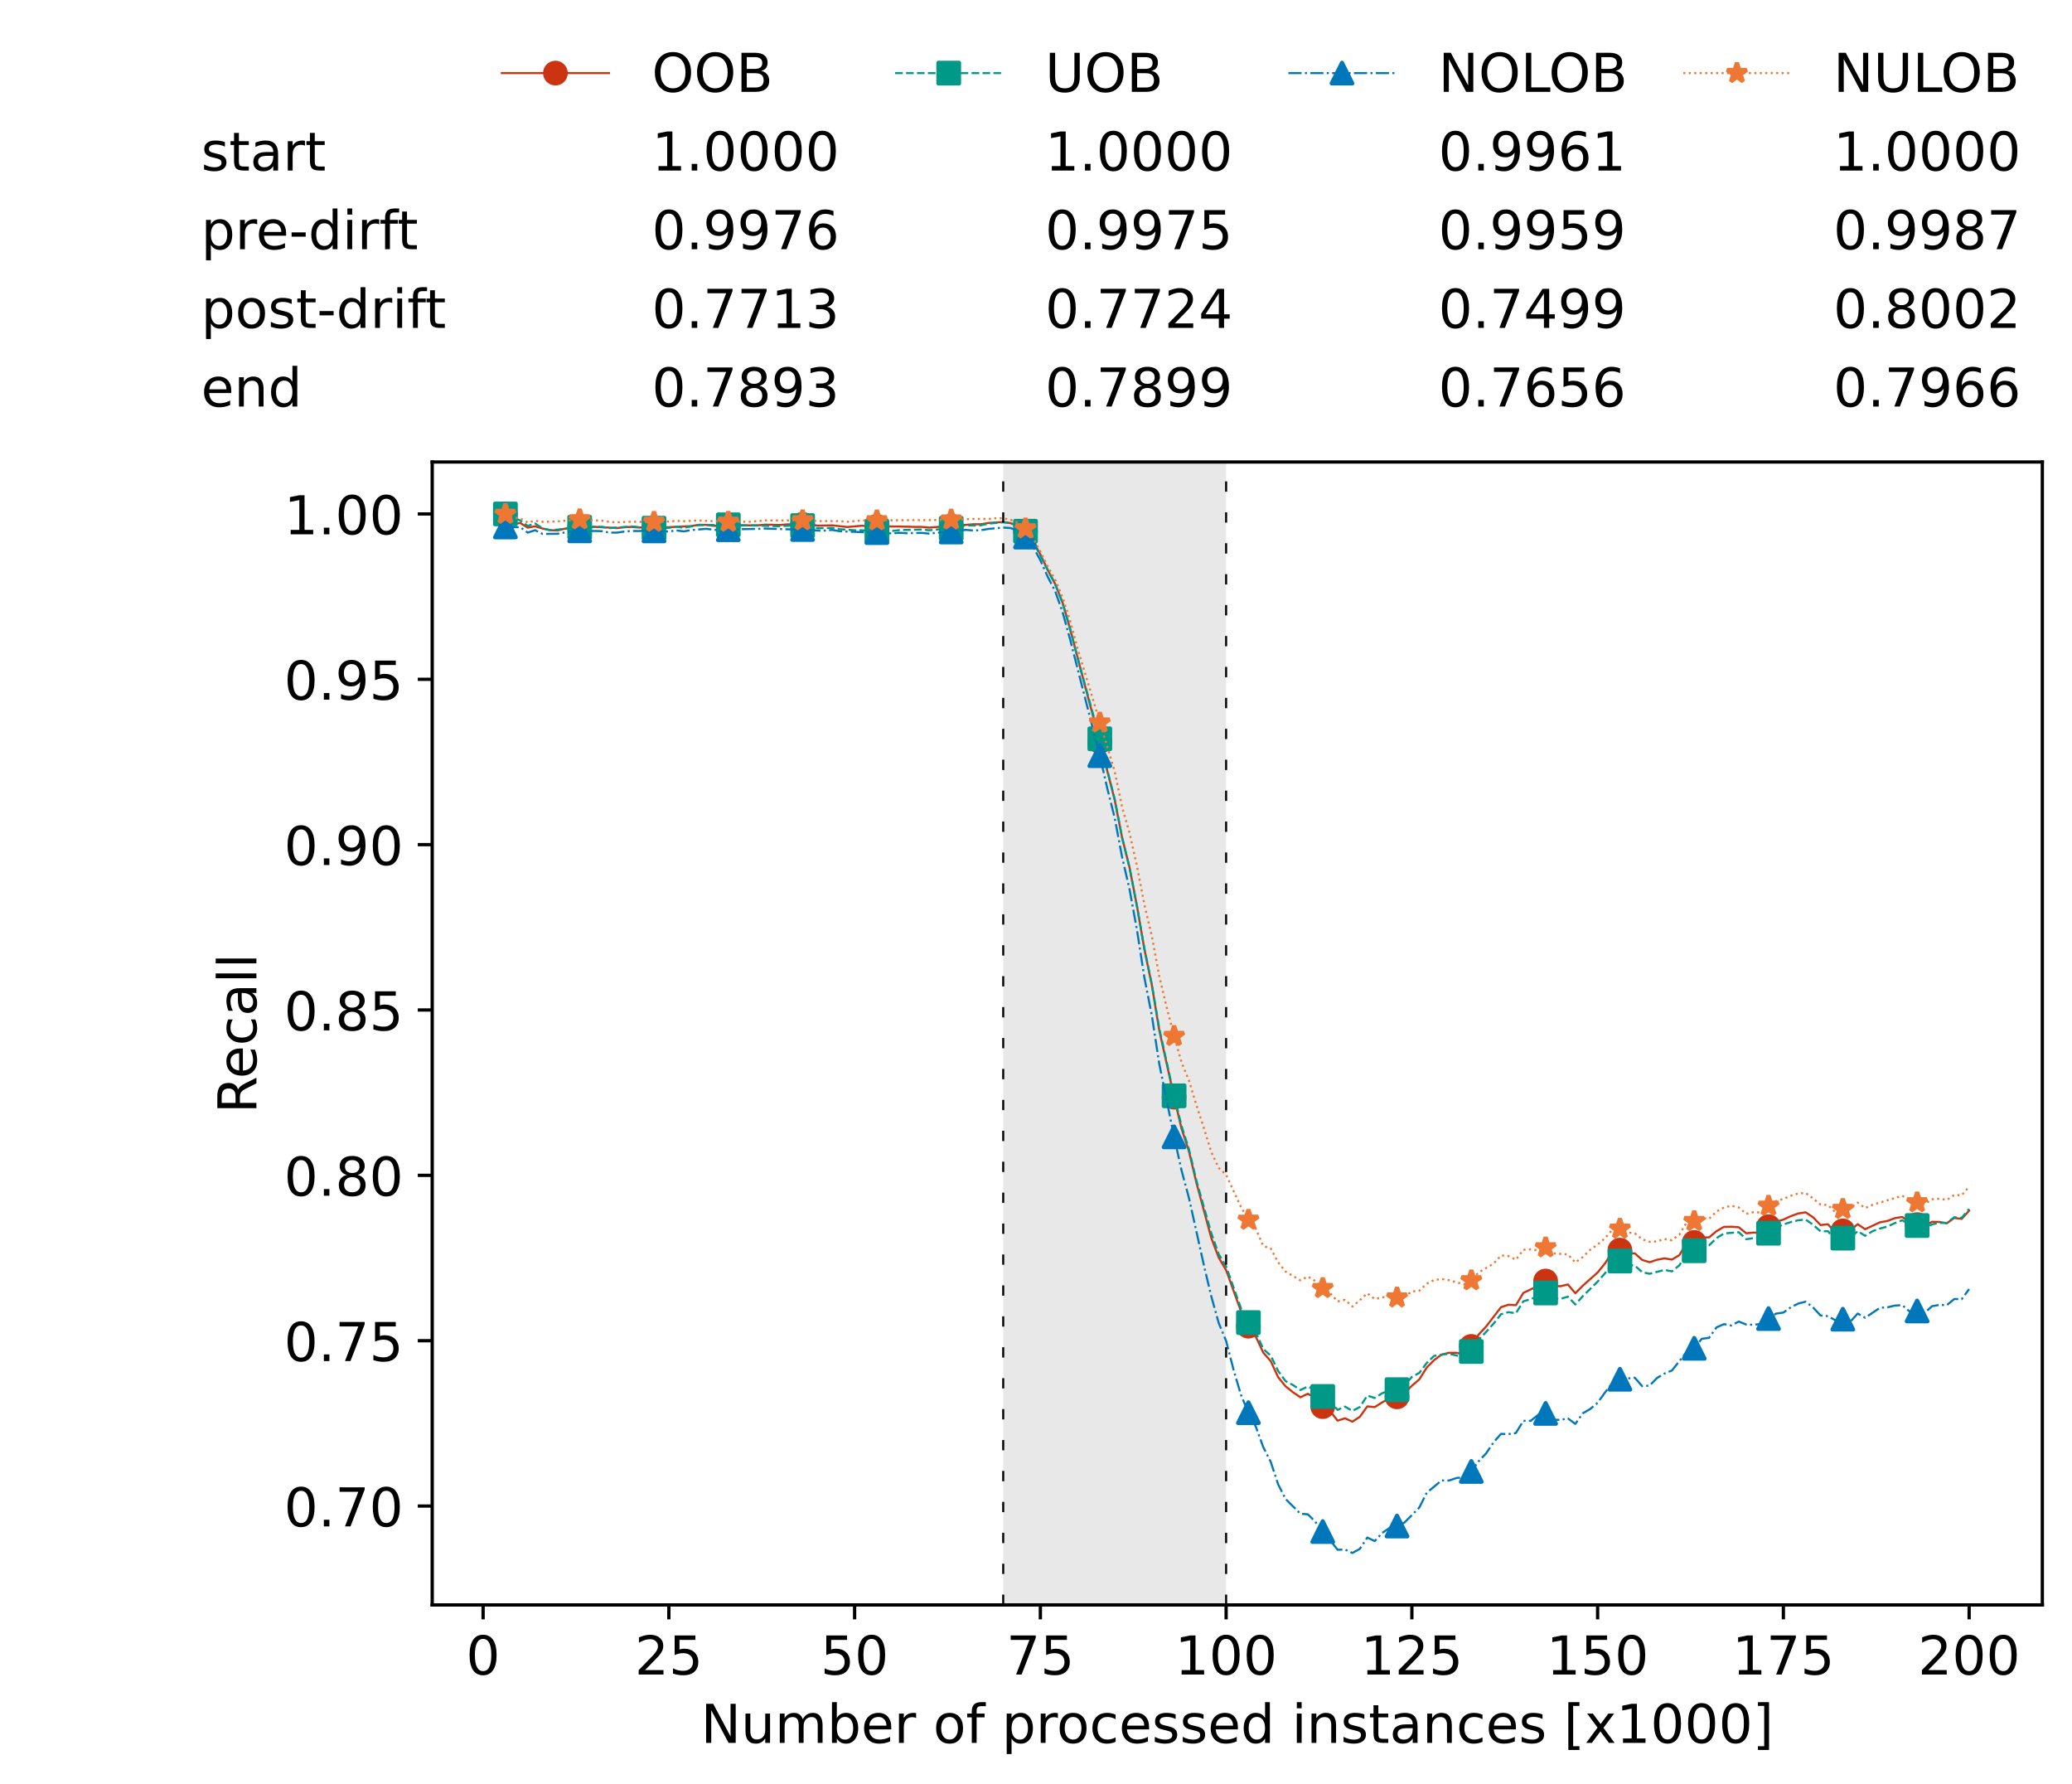 <?xml version="1.0" encoding="utf-8" standalone="no"?>
<!DOCTYPE svg PUBLIC "-//W3C//DTD SVG 1.1//EN"
  "http://www.w3.org/Graphics/SVG/1.1/DTD/svg11.dtd">
<!-- Created with matplotlib (https://matplotlib.org/) -->
<svg height="432.615pt" version="1.1" viewBox="0 0 502.65 432.615" width="502.65pt" xmlns="http://www.w3.org/2000/svg" xmlns:xlink="http://www.w3.org/1999/xlink">
 <defs>
  <style type="text/css">*{stroke-linecap:butt;stroke-linejoin:round;}</style>
 </defs>
 <g id="figure_1">
  <g id="patch_1">
   <path d="M 0 432.615 
L 502.65 432.615 
L 502.65 0 
L 0 0 
z
" style="fill:#ffffff;"/>
  </g>
  <g id="axes_1">
   <g id="patch_2">
    <path d="M 104.85 389.252 
L 495.45 389.252 
L 495.45 112.052 
L 104.85 112.052 
z
" style="fill:#ffffff;"/>
   </g>
   <g id="patch_3">
    <path clip-path="url(#p78be5e65e7)" d="M 297.446 389.252 
L 297.446 112.052 
L 243.372 112.052 
L 243.372 389.252 
z
" style="fill:#d3d3d3;opacity:0.5;"/>
   </g>
   <g id="matplotlib.axis_1">
    <g id="xtick_1">
     <g id="line2d_1">
      <defs>
       <path d="M 0 0 
L 0 3.5 
" id="m36f7d8fe7a" style="stroke:#000000;stroke-width:0.8;"/>
      </defs>
      <g>
       <use style="stroke:#000000;stroke-width:0.8;" x="117.197" xlink:href="#m36f7d8fe7a" y="389.252"/>
      </g>
     </g>
     <g id="text_1">
      <!-- 0 -->
      <g transform="translate(113.061 406.13)scale(0.13 -0.13)">
       <defs>
        <path d="M 31.781 66.406 
Q 24.172 66.406 20.328 58.906 
Q 16.5 51.422 16.5 36.375 
Q 16.5 21.391 20.328 13.891 
Q 24.172 6.391 31.781 6.391 
Q 39.453 6.391 43.281 13.891 
Q 47.125 21.391 47.125 36.375 
Q 47.125 51.422 43.281 58.906 
Q 39.453 66.406 31.781 66.406 
z
M 31.781 74.219 
Q 44.047 74.219 50.516 64.516 
Q 56.984 54.828 56.984 36.375 
Q 56.984 17.969 50.516 8.266 
Q 44.047 -1.422 31.781 -1.422 
Q 19.531 -1.422 13.062 8.266 
Q 6.594 17.969 6.594 36.375 
Q 6.594 54.828 13.062 64.516 
Q 19.531 74.219 31.781 74.219 
z
" id="DejaVuSans-48"/>
       </defs>
       <use xlink:href="#DejaVuSans-48"/>
      </g>
     </g>
    </g>
    <g id="xtick_2">
     <g id="line2d_2">
      <g>
       <use style="stroke:#000000;stroke-width:0.8;" x="162.259" xlink:href="#m36f7d8fe7a" y="389.252"/>
      </g>
     </g>
     <g id="text_2">
      <!-- 25 -->
      <g transform="translate(153.988 406.13)scale(0.13 -0.13)">
       <defs>
        <path d="M 19.188 8.297 
L 53.609 8.297 
L 53.609 0 
L 7.328 0 
L 7.328 8.297 
Q 12.938 14.109 22.625 23.891 
Q 32.328 33.688 34.812 36.531 
Q 39.547 41.844 41.422 45.531 
Q 43.312 49.219 43.312 52.781 
Q 43.312 58.594 39.234 62.25 
Q 35.156 65.922 28.609 65.922 
Q 23.969 65.922 18.812 64.312 
Q 13.672 62.703 7.812 59.422 
L 7.812 69.391 
Q 13.766 71.781 18.938 73 
Q 24.125 74.219 28.422 74.219 
Q 39.75 74.219 46.484 68.547 
Q 53.219 62.891 53.219 53.422 
Q 53.219 48.922 51.531 44.891 
Q 49.859 40.875 45.406 35.406 
Q 44.188 33.984 37.641 27.219 
Q 31.109 20.453 19.188 8.297 
z
" id="DejaVuSans-50"/>
        <path d="M 10.797 72.906 
L 49.516 72.906 
L 49.516 64.594 
L 19.828 64.594 
L 19.828 46.734 
Q 21.969 47.469 24.109 47.828 
Q 26.266 48.188 28.422 48.188 
Q 40.625 48.188 47.75 41.5 
Q 54.891 34.812 54.891 23.391 
Q 54.891 11.625 47.562 5.094 
Q 40.234 -1.422 26.906 -1.422 
Q 22.312 -1.422 17.547 -0.641 
Q 12.797 0.141 7.719 1.703 
L 7.719 11.625 
Q 12.109 9.234 16.797 8.062 
Q 21.484 6.891 26.703 6.891 
Q 35.156 6.891 40.078 11.328 
Q 45.016 15.766 45.016 23.391 
Q 45.016 31 40.078 35.438 
Q 35.156 39.891 26.703 39.891 
Q 22.75 39.891 18.812 39.016 
Q 14.891 38.141 10.797 36.281 
z
" id="DejaVuSans-53"/>
       </defs>
       <use xlink:href="#DejaVuSans-50"/>
       <use x="63.623" xlink:href="#DejaVuSans-53"/>
      </g>
     </g>
    </g>
    <g id="xtick_3">
     <g id="line2d_3">
      <g>
       <use style="stroke:#000000;stroke-width:0.8;" x="207.322" xlink:href="#m36f7d8fe7a" y="389.252"/>
      </g>
     </g>
     <g id="text_3">
      <!-- 50 -->
      <g transform="translate(199.05 406.13)scale(0.13 -0.13)">
       <use xlink:href="#DejaVuSans-53"/>
       <use x="63.623" xlink:href="#DejaVuSans-48"/>
      </g>
     </g>
    </g>
    <g id="xtick_4">
     <g id="line2d_4">
      <g>
       <use style="stroke:#000000;stroke-width:0.8;" x="252.384" xlink:href="#m36f7d8fe7a" y="389.252"/>
      </g>
     </g>
     <g id="text_4">
      <!-- 75 -->
      <g transform="translate(244.113 406.13)scale(0.13 -0.13)">
       <defs>
        <path d="M 8.203 72.906 
L 55.078 72.906 
L 55.078 68.703 
L 28.609 0 
L 18.312 0 
L 43.219 64.594 
L 8.203 64.594 
z
" id="DejaVuSans-55"/>
       </defs>
       <use xlink:href="#DejaVuSans-55"/>
       <use x="63.623" xlink:href="#DejaVuSans-53"/>
      </g>
     </g>
    </g>
    <g id="xtick_5">
     <g id="line2d_5">
      <g>
       <use style="stroke:#000000;stroke-width:0.8;" x="297.446" xlink:href="#m36f7d8fe7a" y="389.252"/>
      </g>
     </g>
     <g id="text_5">
      <!-- 100 -->
      <g transform="translate(285.039 406.13)scale(0.13 -0.13)">
       <defs>
        <path d="M 12.406 8.297 
L 28.516 8.297 
L 28.516 63.922 
L 10.984 60.406 
L 10.984 69.391 
L 28.422 72.906 
L 38.281 72.906 
L 38.281 8.297 
L 54.391 8.297 
L 54.391 0 
L 12.406 0 
z
" id="DejaVuSans-49"/>
       </defs>
       <use xlink:href="#DejaVuSans-49"/>
       <use x="63.623" xlink:href="#DejaVuSans-48"/>
       <use x="127.246" xlink:href="#DejaVuSans-48"/>
      </g>
     </g>
    </g>
    <g id="xtick_6">
     <g id="line2d_6">
      <g>
       <use style="stroke:#000000;stroke-width:0.8;" x="342.509" xlink:href="#m36f7d8fe7a" y="389.252"/>
      </g>
     </g>
     <g id="text_6">
      <!-- 125 -->
      <g transform="translate(330.102 406.13)scale(0.13 -0.13)">
       <use xlink:href="#DejaVuSans-49"/>
       <use x="63.623" xlink:href="#DejaVuSans-50"/>
       <use x="127.246" xlink:href="#DejaVuSans-53"/>
      </g>
     </g>
    </g>
    <g id="xtick_7">
     <g id="line2d_7">
      <g>
       <use style="stroke:#000000;stroke-width:0.8;" x="387.571" xlink:href="#m36f7d8fe7a" y="389.252"/>
      </g>
     </g>
     <g id="text_7">
      <!-- 150 -->
      <g transform="translate(375.164 406.13)scale(0.13 -0.13)">
       <use xlink:href="#DejaVuSans-49"/>
       <use x="63.623" xlink:href="#DejaVuSans-53"/>
       <use x="127.246" xlink:href="#DejaVuSans-48"/>
      </g>
     </g>
    </g>
    <g id="xtick_8">
     <g id="line2d_8">
      <g>
       <use style="stroke:#000000;stroke-width:0.8;" x="432.633" xlink:href="#m36f7d8fe7a" y="389.252"/>
      </g>
     </g>
     <g id="text_8">
      <!-- 175 -->
      <g transform="translate(420.226 406.13)scale(0.13 -0.13)">
       <use xlink:href="#DejaVuSans-49"/>
       <use x="63.623" xlink:href="#DejaVuSans-55"/>
       <use x="127.246" xlink:href="#DejaVuSans-53"/>
      </g>
     </g>
    </g>
    <g id="xtick_9">
     <g id="line2d_9">
      <g>
       <use style="stroke:#000000;stroke-width:0.8;" x="477.695" xlink:href="#m36f7d8fe7a" y="389.252"/>
      </g>
     </g>
     <g id="text_9">
      <!-- 200 -->
      <g transform="translate(465.289 406.13)scale(0.13 -0.13)">
       <use xlink:href="#DejaVuSans-50"/>
       <use x="63.623" xlink:href="#DejaVuSans-48"/>
       <use x="127.246" xlink:href="#DejaVuSans-48"/>
      </g>
     </g>
    </g>
    <g id="text_10">
     <!-- Number of processed instances [x1000] -->
     <g transform="translate(170.025 422.711)scale(0.13 -0.13)">
      <defs>
       <path d="M 9.812 72.906 
L 23.094 72.906 
L 55.422 11.922 
L 55.422 72.906 
L 64.984 72.906 
L 64.984 0 
L 51.703 0 
L 19.391 60.984 
L 19.391 0 
L 9.812 0 
z
" id="DejaVuSans-78"/>
       <path d="M 8.5 21.578 
L 8.5 54.688 
L 17.484 54.688 
L 17.484 21.922 
Q 17.484 14.156 20.5 10.266 
Q 23.531 6.391 29.594 6.391 
Q 36.859 6.391 41.078 11.031 
Q 45.312 15.672 45.312 23.688 
L 45.312 54.688 
L 54.297 54.688 
L 54.297 0 
L 45.312 0 
L 45.312 8.406 
Q 42.047 3.422 37.719 1 
Q 33.406 -1.422 27.688 -1.422 
Q 18.266 -1.422 13.375 4.438 
Q 8.5 10.297 8.5 21.578 
z
M 31.109 56 
z
" id="DejaVuSans-117"/>
       <path d="M 52 44.188 
Q 55.375 50.25 60.062 53.125 
Q 64.75 56 71.094 56 
Q 79.641 56 84.281 50.016 
Q 88.922 44.047 88.922 33.016 
L 88.922 0 
L 79.891 0 
L 79.891 32.719 
Q 79.891 40.578 77.094 44.375 
Q 74.312 48.188 68.609 48.188 
Q 61.625 48.188 57.562 43.547 
Q 53.516 38.922 53.516 30.906 
L 53.516 0 
L 44.484 0 
L 44.484 32.719 
Q 44.484 40.625 41.703 44.406 
Q 38.922 48.188 33.109 48.188 
Q 26.219 48.188 22.156 43.531 
Q 18.109 38.875 18.109 30.906 
L 18.109 0 
L 9.078 0 
L 9.078 54.688 
L 18.109 54.688 
L 18.109 46.188 
Q 21.188 51.219 25.484 53.609 
Q 29.781 56 35.688 56 
Q 41.656 56 45.828 52.969 
Q 50 49.953 52 44.188 
z
" id="DejaVuSans-109"/>
       <path d="M 48.688 27.297 
Q 48.688 37.203 44.609 42.844 
Q 40.531 48.484 33.406 48.484 
Q 26.266 48.484 22.188 42.844 
Q 18.109 37.203 18.109 27.297 
Q 18.109 17.391 22.188 11.75 
Q 26.266 6.109 33.406 6.109 
Q 40.531 6.109 44.609 11.75 
Q 48.688 17.391 48.688 27.297 
z
M 18.109 46.391 
Q 20.953 51.266 25.266 53.625 
Q 29.594 56 35.594 56 
Q 45.562 56 51.781 48.094 
Q 58.016 40.188 58.016 27.297 
Q 58.016 14.406 51.781 6.484 
Q 45.562 -1.422 35.594 -1.422 
Q 29.594 -1.422 25.266 0.953 
Q 20.953 3.328 18.109 8.203 
L 18.109 0 
L 9.078 0 
L 9.078 75.984 
L 18.109 75.984 
z
" id="DejaVuSans-98"/>
       <path d="M 56.203 29.594 
L 56.203 25.203 
L 14.891 25.203 
Q 15.484 15.922 20.484 11.062 
Q 25.484 6.203 34.422 6.203 
Q 39.594 6.203 44.453 7.469 
Q 49.312 8.734 54.109 11.281 
L 54.109 2.781 
Q 49.266 0.734 44.188 -0.344 
Q 39.109 -1.422 33.891 -1.422 
Q 20.797 -1.422 13.156 6.188 
Q 5.516 13.812 5.516 26.812 
Q 5.516 40.234 12.766 48.109 
Q 20.016 56 32.328 56 
Q 43.359 56 49.781 48.891 
Q 56.203 41.797 56.203 29.594 
z
M 47.219 32.234 
Q 47.125 39.594 43.094 43.984 
Q 39.062 48.391 32.422 48.391 
Q 24.906 48.391 20.391 44.141 
Q 15.875 39.891 15.188 32.172 
z
" id="DejaVuSans-101"/>
       <path d="M 41.109 46.297 
Q 39.594 47.172 37.812 47.578 
Q 36.031 48 33.891 48 
Q 26.266 48 22.188 43.047 
Q 18.109 38.094 18.109 28.812 
L 18.109 0 
L 9.078 0 
L 9.078 54.688 
L 18.109 54.688 
L 18.109 46.188 
Q 20.953 51.172 25.484 53.578 
Q 30.031 56 36.531 56 
Q 37.453 56 38.578 55.875 
Q 39.703 55.766 41.062 55.516 
z
" id="DejaVuSans-114"/>
       <path id="DejaVuSans-32"/>
       <path d="M 30.609 48.391 
Q 23.391 48.391 19.188 42.75 
Q 14.984 37.109 14.984 27.297 
Q 14.984 17.484 19.156 11.844 
Q 23.344 6.203 30.609 6.203 
Q 37.797 6.203 41.984 11.859 
Q 46.188 17.531 46.188 27.297 
Q 46.188 37.016 41.984 42.703 
Q 37.797 48.391 30.609 48.391 
z
M 30.609 56 
Q 42.328 56 49.016 48.375 
Q 55.719 40.766 55.719 27.297 
Q 55.719 13.875 49.016 6.219 
Q 42.328 -1.422 30.609 -1.422 
Q 18.844 -1.422 12.172 6.219 
Q 5.516 13.875 5.516 27.297 
Q 5.516 40.766 12.172 48.375 
Q 18.844 56 30.609 56 
z
" id="DejaVuSans-111"/>
       <path d="M 37.109 75.984 
L 37.109 68.5 
L 28.516 68.5 
Q 23.688 68.5 21.797 66.547 
Q 19.922 64.594 19.922 59.516 
L 19.922 54.688 
L 34.719 54.688 
L 34.719 47.703 
L 19.922 47.703 
L 19.922 0 
L 10.891 0 
L 10.891 47.703 
L 2.297 47.703 
L 2.297 54.688 
L 10.891 54.688 
L 10.891 58.5 
Q 10.891 67.625 15.141 71.797 
Q 19.391 75.984 28.609 75.984 
z
" id="DejaVuSans-102"/>
       <path d="M 18.109 8.203 
L 18.109 -20.797 
L 9.078 -20.797 
L 9.078 54.688 
L 18.109 54.688 
L 18.109 46.391 
Q 20.953 51.266 25.266 53.625 
Q 29.594 56 35.594 56 
Q 45.562 56 51.781 48.094 
Q 58.016 40.188 58.016 27.297 
Q 58.016 14.406 51.781 6.484 
Q 45.562 -1.422 35.594 -1.422 
Q 29.594 -1.422 25.266 0.953 
Q 20.953 3.328 18.109 8.203 
z
M 48.688 27.297 
Q 48.688 37.203 44.609 42.844 
Q 40.531 48.484 33.406 48.484 
Q 26.266 48.484 22.188 42.844 
Q 18.109 37.203 18.109 27.297 
Q 18.109 17.391 22.188 11.75 
Q 26.266 6.109 33.406 6.109 
Q 40.531 6.109 44.609 11.75 
Q 48.688 17.391 48.688 27.297 
z
" id="DejaVuSans-112"/>
       <path d="M 48.781 52.594 
L 48.781 44.188 
Q 44.969 46.297 41.141 47.344 
Q 37.312 48.391 33.406 48.391 
Q 24.656 48.391 19.812 42.844 
Q 14.984 37.312 14.984 27.297 
Q 14.984 17.281 19.812 11.734 
Q 24.656 6.203 33.406 6.203 
Q 37.312 6.203 41.141 7.25 
Q 44.969 8.297 48.781 10.406 
L 48.781 2.094 
Q 45.016 0.344 40.984 -0.531 
Q 36.969 -1.422 32.422 -1.422 
Q 20.062 -1.422 12.781 6.344 
Q 5.516 14.109 5.516 27.297 
Q 5.516 40.672 12.859 48.328 
Q 20.219 56 33.016 56 
Q 37.156 56 41.109 55.141 
Q 45.062 54.297 48.781 52.594 
z
" id="DejaVuSans-99"/>
       <path d="M 44.281 53.078 
L 44.281 44.578 
Q 40.484 46.531 36.375 47.5 
Q 32.281 48.484 27.875 48.484 
Q 21.188 48.484 17.844 46.438 
Q 14.5 44.391 14.5 40.281 
Q 14.5 37.156 16.891 35.375 
Q 19.281 33.594 26.516 31.984 
L 29.594 31.297 
Q 39.156 29.25 43.188 25.516 
Q 47.219 21.781 47.219 15.094 
Q 47.219 7.469 41.188 3.016 
Q 35.156 -1.422 24.609 -1.422 
Q 20.219 -1.422 15.453 -0.562 
Q 10.688 0.297 5.422 2 
L 5.422 11.281 
Q 10.406 8.688 15.234 7.391 
Q 20.062 6.109 24.812 6.109 
Q 31.156 6.109 34.562 8.281 
Q 37.984 10.453 37.984 14.406 
Q 37.984 18.062 35.516 20.016 
Q 33.062 21.969 24.703 23.781 
L 21.578 24.516 
Q 13.234 26.266 9.516 29.906 
Q 5.812 33.547 5.812 39.891 
Q 5.812 47.609 11.281 51.797 
Q 16.75 56 26.812 56 
Q 31.781 56 36.172 55.266 
Q 40.578 54.547 44.281 53.078 
z
" id="DejaVuSans-115"/>
       <path d="M 45.406 46.391 
L 45.406 75.984 
L 54.391 75.984 
L 54.391 0 
L 45.406 0 
L 45.406 8.203 
Q 42.578 3.328 38.25 0.953 
Q 33.938 -1.422 27.875 -1.422 
Q 17.969 -1.422 11.734 6.484 
Q 5.516 14.406 5.516 27.297 
Q 5.516 40.188 11.734 48.094 
Q 17.969 56 27.875 56 
Q 33.938 56 38.25 53.625 
Q 42.578 51.266 45.406 46.391 
z
M 14.797 27.297 
Q 14.797 17.391 18.875 11.75 
Q 22.953 6.109 30.078 6.109 
Q 37.203 6.109 41.297 11.75 
Q 45.406 17.391 45.406 27.297 
Q 45.406 37.203 41.297 42.844 
Q 37.203 48.484 30.078 48.484 
Q 22.953 48.484 18.875 42.844 
Q 14.797 37.203 14.797 27.297 
z
" id="DejaVuSans-100"/>
       <path d="M 9.422 54.688 
L 18.406 54.688 
L 18.406 0 
L 9.422 0 
z
M 9.422 75.984 
L 18.406 75.984 
L 18.406 64.594 
L 9.422 64.594 
z
" id="DejaVuSans-105"/>
       <path d="M 54.891 33.016 
L 54.891 0 
L 45.906 0 
L 45.906 32.719 
Q 45.906 40.484 42.875 44.328 
Q 39.844 48.188 33.797 48.188 
Q 26.516 48.188 22.312 43.547 
Q 18.109 38.922 18.109 30.906 
L 18.109 0 
L 9.078 0 
L 9.078 54.688 
L 18.109 54.688 
L 18.109 46.188 
Q 21.344 51.125 25.703 53.562 
Q 30.078 56 35.797 56 
Q 45.219 56 50.047 50.172 
Q 54.891 44.344 54.891 33.016 
z
" id="DejaVuSans-110"/>
       <path d="M 18.312 70.219 
L 18.312 54.688 
L 36.812 54.688 
L 36.812 47.703 
L 18.312 47.703 
L 18.312 18.016 
Q 18.312 11.328 20.141 9.422 
Q 21.969 7.516 27.594 7.516 
L 36.812 7.516 
L 36.812 0 
L 27.594 0 
Q 17.188 0 13.234 3.875 
Q 9.281 7.766 9.281 18.016 
L 9.281 47.703 
L 2.688 47.703 
L 2.688 54.688 
L 9.281 54.688 
L 9.281 70.219 
z
" id="DejaVuSans-116"/>
       <path d="M 34.281 27.484 
Q 23.391 27.484 19.188 25 
Q 14.984 22.516 14.984 16.5 
Q 14.984 11.719 18.141 8.906 
Q 21.297 6.109 26.703 6.109 
Q 34.188 6.109 38.703 11.406 
Q 43.219 16.703 43.219 25.484 
L 43.219 27.484 
z
M 52.203 31.203 
L 52.203 0 
L 43.219 0 
L 43.219 8.297 
Q 40.141 3.328 35.547 0.953 
Q 30.953 -1.422 24.312 -1.422 
Q 15.922 -1.422 10.953 3.297 
Q 6 8.016 6 15.922 
Q 6 25.141 12.172 29.828 
Q 18.359 34.516 30.609 34.516 
L 43.219 34.516 
L 43.219 35.406 
Q 43.219 41.609 39.141 45 
Q 35.062 48.391 27.688 48.391 
Q 23 48.391 18.547 47.266 
Q 14.109 46.141 10.016 43.891 
L 10.016 52.203 
Q 14.938 54.109 19.578 55.047 
Q 24.219 56 28.609 56 
Q 40.484 56 46.344 49.844 
Q 52.203 43.703 52.203 31.203 
z
" id="DejaVuSans-97"/>
       <path d="M 8.594 75.984 
L 29.297 75.984 
L 29.297 69 
L 17.578 69 
L 17.578 -6.203 
L 29.297 -6.203 
L 29.297 -13.188 
L 8.594 -13.188 
z
" id="DejaVuSans-91"/>
       <path d="M 54.891 54.688 
L 35.109 28.078 
L 55.906 0 
L 45.312 0 
L 29.391 21.484 
L 13.484 0 
L 2.875 0 
L 24.125 28.609 
L 4.688 54.688 
L 15.281 54.688 
L 29.781 35.203 
L 44.281 54.688 
z
" id="DejaVuSans-120"/>
       <path d="M 30.422 75.984 
L 30.422 -13.188 
L 9.719 -13.188 
L 9.719 -6.203 
L 21.391 -6.203 
L 21.391 69 
L 9.719 69 
L 9.719 75.984 
z
" id="DejaVuSans-93"/>
      </defs>
      <use xlink:href="#DejaVuSans-78"/>
      <use x="74.805" xlink:href="#DejaVuSans-117"/>
      <use x="138.184" xlink:href="#DejaVuSans-109"/>
      <use x="235.596" xlink:href="#DejaVuSans-98"/>
      <use x="299.072" xlink:href="#DejaVuSans-101"/>
      <use x="360.596" xlink:href="#DejaVuSans-114"/>
      <use x="401.709" xlink:href="#DejaVuSans-32"/>
      <use x="433.496" xlink:href="#DejaVuSans-111"/>
      <use x="494.678" xlink:href="#DejaVuSans-102"/>
      <use x="529.883" xlink:href="#DejaVuSans-32"/>
      <use x="561.67" xlink:href="#DejaVuSans-112"/>
      <use x="625.146" xlink:href="#DejaVuSans-114"/>
      <use x="664.01" xlink:href="#DejaVuSans-111"/>
      <use x="725.191" xlink:href="#DejaVuSans-99"/>
      <use x="780.172" xlink:href="#DejaVuSans-101"/>
      <use x="841.695" xlink:href="#DejaVuSans-115"/>
      <use x="893.795" xlink:href="#DejaVuSans-115"/>
      <use x="945.895" xlink:href="#DejaVuSans-101"/>
      <use x="1007.418" xlink:href="#DejaVuSans-100"/>
      <use x="1070.895" xlink:href="#DejaVuSans-32"/>
      <use x="1102.682" xlink:href="#DejaVuSans-105"/>
      <use x="1130.465" xlink:href="#DejaVuSans-110"/>
      <use x="1193.844" xlink:href="#DejaVuSans-115"/>
      <use x="1245.943" xlink:href="#DejaVuSans-116"/>
      <use x="1285.152" xlink:href="#DejaVuSans-97"/>
      <use x="1346.432" xlink:href="#DejaVuSans-110"/>
      <use x="1409.811" xlink:href="#DejaVuSans-99"/>
      <use x="1464.791" xlink:href="#DejaVuSans-101"/>
      <use x="1526.314" xlink:href="#DejaVuSans-115"/>
      <use x="1578.414" xlink:href="#DejaVuSans-32"/>
      <use x="1610.201" xlink:href="#DejaVuSans-91"/>
      <use x="1649.215" xlink:href="#DejaVuSans-120"/>
      <use x="1708.395" xlink:href="#DejaVuSans-49"/>
      <use x="1772.018" xlink:href="#DejaVuSans-48"/>
      <use x="1835.641" xlink:href="#DejaVuSans-48"/>
      <use x="1899.264" xlink:href="#DejaVuSans-48"/>
      <use x="1962.887" xlink:href="#DejaVuSans-93"/>
     </g>
    </g>
   </g>
   <g id="matplotlib.axis_2">
    <g id="ytick_1">
     <g id="line2d_10">
      <defs>
       <path d="M 0 0 
L -3.5 0 
" id="m7d25472e2b" style="stroke:#000000;stroke-width:0.8;"/>
      </defs>
      <g>
       <use style="stroke:#000000;stroke-width:0.8;" x="104.85" xlink:href="#m7d25472e2b" y="365.267"/>
      </g>
     </g>
     <g id="text_11">
      <!-- 0.70 -->
      <g transform="translate(68.905 370.206)scale(0.13 -0.13)">
       <defs>
        <path d="M 10.688 12.406 
L 21 12.406 
L 21 0 
L 10.688 0 
z
" id="DejaVuSans-46"/>
       </defs>
       <use xlink:href="#DejaVuSans-48"/>
       <use x="63.623" xlink:href="#DejaVuSans-46"/>
       <use x="95.41" xlink:href="#DejaVuSans-55"/>
       <use x="159.033" xlink:href="#DejaVuSans-48"/>
      </g>
     </g>
    </g>
    <g id="ytick_2">
     <g id="line2d_11">
      <g>
       <use style="stroke:#000000;stroke-width:0.8;" x="104.85" xlink:href="#m7d25472e2b" y="325.165"/>
      </g>
     </g>
     <g id="text_12">
      <!-- 0.75 -->
      <g transform="translate(68.905 330.104)scale(0.13 -0.13)">
       <use xlink:href="#DejaVuSans-48"/>
       <use x="63.623" xlink:href="#DejaVuSans-46"/>
       <use x="95.41" xlink:href="#DejaVuSans-55"/>
       <use x="159.033" xlink:href="#DejaVuSans-53"/>
      </g>
     </g>
    </g>
    <g id="ytick_3">
     <g id="line2d_12">
      <g>
       <use style="stroke:#000000;stroke-width:0.8;" x="104.85" xlink:href="#m7d25472e2b" y="285.062"/>
      </g>
     </g>
     <g id="text_13">
      <!-- 0.80 -->
      <g transform="translate(68.905 290.001)scale(0.13 -0.13)">
       <defs>
        <path d="M 31.781 34.625 
Q 24.75 34.625 20.719 30.859 
Q 16.703 27.094 16.703 20.516 
Q 16.703 13.922 20.719 10.156 
Q 24.75 6.391 31.781 6.391 
Q 38.812 6.391 42.859 10.172 
Q 46.922 13.969 46.922 20.516 
Q 46.922 27.094 42.891 30.859 
Q 38.875 34.625 31.781 34.625 
z
M 21.922 38.812 
Q 15.578 40.375 12.031 44.719 
Q 8.5 49.078 8.5 55.328 
Q 8.5 64.062 14.719 69.141 
Q 20.953 74.219 31.781 74.219 
Q 42.672 74.219 48.875 69.141 
Q 55.078 64.062 55.078 55.328 
Q 55.078 49.078 51.531 44.719 
Q 48 40.375 41.703 38.812 
Q 48.828 37.156 52.797 32.312 
Q 56.781 27.484 56.781 20.516 
Q 56.781 9.906 50.312 4.234 
Q 43.844 -1.422 31.781 -1.422 
Q 19.734 -1.422 13.25 4.234 
Q 6.781 9.906 6.781 20.516 
Q 6.781 27.484 10.781 32.312 
Q 14.797 37.156 21.922 38.812 
z
M 18.312 54.391 
Q 18.312 48.734 21.844 45.562 
Q 25.391 42.391 31.781 42.391 
Q 38.141 42.391 41.719 45.562 
Q 45.312 48.734 45.312 54.391 
Q 45.312 60.062 41.719 63.234 
Q 38.141 66.406 31.781 66.406 
Q 25.391 66.406 21.844 63.234 
Q 18.312 60.062 18.312 54.391 
z
" id="DejaVuSans-56"/>
       </defs>
       <use xlink:href="#DejaVuSans-48"/>
       <use x="63.623" xlink:href="#DejaVuSans-46"/>
       <use x="95.41" xlink:href="#DejaVuSans-56"/>
       <use x="159.033" xlink:href="#DejaVuSans-48"/>
      </g>
     </g>
    </g>
    <g id="ytick_4">
     <g id="line2d_13">
      <g>
       <use style="stroke:#000000;stroke-width:0.8;" x="104.85" xlink:href="#m7d25472e2b" y="244.96"/>
      </g>
     </g>
     <g id="text_14">
      <!-- 0.85 -->
      <g transform="translate(68.905 249.899)scale(0.13 -0.13)">
       <use xlink:href="#DejaVuSans-48"/>
       <use x="63.623" xlink:href="#DejaVuSans-46"/>
       <use x="95.41" xlink:href="#DejaVuSans-56"/>
       <use x="159.033" xlink:href="#DejaVuSans-53"/>
      </g>
     </g>
    </g>
    <g id="ytick_5">
     <g id="line2d_14">
      <g>
       <use style="stroke:#000000;stroke-width:0.8;" x="104.85" xlink:href="#m7d25472e2b" y="204.857"/>
      </g>
     </g>
     <g id="text_15">
      <!-- 0.90 -->
      <g transform="translate(68.905 209.796)scale(0.13 -0.13)">
       <defs>
        <path d="M 10.984 1.516 
L 10.984 10.5 
Q 14.703 8.734 18.5 7.812 
Q 22.312 6.891 25.984 6.891 
Q 35.75 6.891 40.891 13.453 
Q 46.047 20.016 46.781 33.406 
Q 43.953 29.203 39.594 26.953 
Q 35.25 24.703 29.984 24.703 
Q 19.047 24.703 12.672 31.312 
Q 6.297 37.938 6.297 49.422 
Q 6.297 60.641 12.938 67.422 
Q 19.578 74.219 30.609 74.219 
Q 43.266 74.219 49.922 64.516 
Q 56.594 54.828 56.594 36.375 
Q 56.594 19.141 48.406 8.859 
Q 40.234 -1.422 26.422 -1.422 
Q 22.703 -1.422 18.891 -0.688 
Q 15.094 0.047 10.984 1.516 
z
M 30.609 32.422 
Q 37.25 32.422 41.125 36.953 
Q 45.016 41.5 45.016 49.422 
Q 45.016 57.281 41.125 61.844 
Q 37.25 66.406 30.609 66.406 
Q 23.969 66.406 20.094 61.844 
Q 16.219 57.281 16.219 49.422 
Q 16.219 41.5 20.094 36.953 
Q 23.969 32.422 30.609 32.422 
z
" id="DejaVuSans-57"/>
       </defs>
       <use xlink:href="#DejaVuSans-48"/>
       <use x="63.623" xlink:href="#DejaVuSans-46"/>
       <use x="95.41" xlink:href="#DejaVuSans-57"/>
       <use x="159.033" xlink:href="#DejaVuSans-48"/>
      </g>
     </g>
    </g>
    <g id="ytick_6">
     <g id="line2d_15">
      <g>
       <use style="stroke:#000000;stroke-width:0.8;" x="104.85" xlink:href="#m7d25472e2b" y="164.754"/>
      </g>
     </g>
     <g id="text_16">
      <!-- 0.95 -->
      <g transform="translate(68.905 169.693)scale(0.13 -0.13)">
       <use xlink:href="#DejaVuSans-48"/>
       <use x="63.623" xlink:href="#DejaVuSans-46"/>
       <use x="95.41" xlink:href="#DejaVuSans-57"/>
       <use x="159.033" xlink:href="#DejaVuSans-53"/>
      </g>
     </g>
    </g>
    <g id="ytick_7">
     <g id="line2d_16">
      <g>
       <use style="stroke:#000000;stroke-width:0.8;" x="104.85" xlink:href="#m7d25472e2b" y="124.652"/>
      </g>
     </g>
     <g id="text_17">
      <!-- 1.00 -->
      <g transform="translate(68.905 129.591)scale(0.13 -0.13)">
       <use xlink:href="#DejaVuSans-49"/>
       <use x="63.623" xlink:href="#DejaVuSans-46"/>
       <use x="95.41" xlink:href="#DejaVuSans-48"/>
       <use x="159.033" xlink:href="#DejaVuSans-48"/>
      </g>
     </g>
    </g>
    <g id="text_18">
     <!-- Recall -->
     <g transform="translate(62.201 270.044)rotate(-90)scale(0.13 -0.13)">
      <defs>
       <path d="M 44.391 34.188 
Q 47.562 33.109 50.562 29.594 
Q 53.562 26.078 56.594 19.922 
L 66.609 0 
L 56 0 
L 46.688 18.703 
Q 43.062 26.031 39.672 28.422 
Q 36.281 30.812 30.422 30.812 
L 19.672 30.812 
L 19.672 0 
L 9.812 0 
L 9.812 72.906 
L 32.078 72.906 
Q 44.578 72.906 50.734 67.672 
Q 56.891 62.453 56.891 51.906 
Q 56.891 45.016 53.688 40.469 
Q 50.484 35.938 44.391 34.188 
z
M 19.672 64.797 
L 19.672 38.922 
L 32.078 38.922 
Q 39.203 38.922 42.844 42.219 
Q 46.484 45.516 46.484 51.906 
Q 46.484 58.297 42.844 61.547 
Q 39.203 64.797 32.078 64.797 
z
" id="DejaVuSans-82"/>
       <path d="M 9.422 75.984 
L 18.406 75.984 
L 18.406 0 
L 9.422 0 
z
" id="DejaVuSans-108"/>
      </defs>
      <use xlink:href="#DejaVuSans-82"/>
      <use x="64.982" xlink:href="#DejaVuSans-101"/>
      <use x="126.506" xlink:href="#DejaVuSans-99"/>
      <use x="181.486" xlink:href="#DejaVuSans-97"/>
      <use x="242.766" xlink:href="#DejaVuSans-108"/>
      <use x="270.549" xlink:href="#DejaVuSans-108"/>
     </g>
    </g>
   </g>
   <g id="line2d_17"/>
   <g id="line2d_18"/>
   <g id="line2d_19"/>
   <g id="line2d_20"/>
   <g id="line2d_21"/>
   <g id="line2d_22">
    <path clip-path="url(#p78be5e65e7)" d="M 122.605 124.652 
L 124.407 127.132 
L 126.21 126.834 
L 128.012 127.977 
L 129.815 127.645 
L 131.617 128.187 
L 133.419 128.593 
L 135.222 128.669 
L 137.024 128.222 
L 140.629 127.879 
L 142.432 127.895 
L 144.234 127.774 
L 149.642 128.079 
L 151.444 127.877 
L 153.247 127.788 
L 155.049 127.947 
L 156.852 127.862 
L 158.654 128.025 
L 167.667 127.601 
L 169.469 127.282 
L 171.272 127.294 
L 173.074 127.532 
L 183.889 127.399 
L 185.692 127.243 
L 189.297 127.325 
L 191.099 127.17 
L 196.507 127.168 
L 198.309 127.494 
L 201.914 127.418 
L 205.519 127.817 
L 209.124 127.505 
L 210.927 127.655 
L 218.137 127.696 
L 221.742 127.784 
L 223.544 127.786 
L 225.347 127.96 
L 236.162 127.149 
L 237.964 127.15 
L 239.767 126.838 
L 243.372 126.592 
L 245.174 126.885 
L 246.976 127.598 
L 248.779 128.915 
L 250.581 131.246 
L 252.384 134.481 
L 254.186 138.266 
L 255.989 141.677 
L 257.791 146.223 
L 259.594 152.523 
L 263.199 166.307 
L 266.804 179.838 
L 270.409 193.996 
L 272.211 203.142 
L 274.014 210.382 
L 275.816 219.759 
L 277.619 230.243 
L 279.421 238.891 
L 281.224 249.852 
L 284.829 266.101 
L 286.631 273.738 
L 288.434 279.25 
L 290.236 286.849 
L 293.841 300.219 
L 295.644 304.993 
L 297.446 308.06 
L 301.051 318.041 
L 302.854 321.643 
L 304.656 324.199 
L 306.459 328.045 
L 308.261 330.12 
L 310.064 334.009 
L 311.866 336.222 
L 313.669 337.67 
L 315.471 338.887 
L 317.274 338.031 
L 319.076 339.104 
L 320.879 341.15 
L 322.681 342.249 
L 324.484 344.554 
L 326.286 343.985 
L 328.089 344.802 
L 329.891 343.61 
L 331.694 341.096 
L 333.496 341.268 
L 335.299 340.124 
L 337.101 339.126 
L 338.904 338.782 
L 340.706 337.905 
L 342.509 336.089 
L 344.311 334.546 
L 346.114 331.672 
L 347.916 329.858 
L 349.719 328.527 
L 351.521 328.093 
L 353.324 328.105 
L 355.126 328.438 
L 356.928 326.552 
L 358.731 323.641 
L 360.533 321.711 
L 364.138 317.035 
L 365.941 316.441 
L 367.743 316.55 
L 369.546 313.574 
L 373.151 311.845 
L 374.953 310.696 
L 376.756 311.871 
L 378.558 311.956 
L 380.361 311.524 
L 382.163 313.651 
L 383.966 311.828 
L 387.571 308.615 
L 389.373 306.404 
L 391.176 303.609 
L 392.978 303.199 
L 394.781 304.009 
L 396.583 303.983 
L 398.386 305.579 
L 400.188 306.13 
L 401.991 305.535 
L 403.793 305.192 
L 405.596 305.492 
L 407.398 304.414 
L 409.201 301.362 
L 411.003 301.33 
L 412.806 300.128 
L 414.608 300.11 
L 416.411 298.594 
L 418.213 297.554 
L 420.016 297.523 
L 421.818 297.647 
L 423.621 299.115 
L 425.423 298.933 
L 427.226 299.035 
L 429.028 297.499 
L 430.831 296.338 
L 432.633 295.788 
L 434.436 294.96 
L 436.238 294.303 
L 438.041 294.032 
L 439.843 295.23 
L 441.646 297.109 
L 443.448 296.923 
L 445.251 298.999 
L 447.053 298.53 
L 448.856 298.422 
L 450.658 296.9 
L 452.461 298.128 
L 456.066 296.446 
L 457.868 296.125 
L 459.671 295.445 
L 461.473 295.153 
L 463.276 296.461 
L 465.078 297.005 
L 466.881 297.333 
L 468.683 296.325 
L 470.485 296.374 
L 472.288 296.683 
L 474.09 295.396 
L 475.893 295.627 
L 477.695 293.62 
L 477.695 293.62 
" style="fill:none;stroke:#cc3311;stroke-linecap:square;stroke-width:0.5;"/>
    <defs>
     <path d="M 0 2.5 
C 0.663 2.5 1.299 2.237 1.768 1.768 
C 2.237 1.299 2.5 0.663 2.5 0 
C 2.5 -0.663 2.237 -1.299 1.768 -1.768 
C 1.299 -2.237 0.663 -2.5 0 -2.5 
C -0.663 -2.5 -1.299 -2.237 -1.768 -1.768 
C -2.237 -1.299 -2.5 -0.663 -2.5 0 
C -2.5 0.663 -2.237 1.299 -1.768 1.768 
C -1.299 2.237 -0.663 2.5 0 2.5 
z
" id="m1b52745e28" style="stroke:#cc3311;"/>
    </defs>
    <g clip-path="url(#p78be5e65e7)">
     <use style="fill:#cc3311;stroke:#cc3311;" x="122.605" xlink:href="#m1b52745e28" y="124.652"/>
     <use style="fill:#cc3311;stroke:#cc3311;" x="140.629" xlink:href="#m1b52745e28" y="127.879"/>
     <use style="fill:#cc3311;stroke:#cc3311;" x="158.654" xlink:href="#m1b52745e28" y="128.025"/>
     <use style="fill:#cc3311;stroke:#cc3311;" x="176.679" xlink:href="#m1b52745e28" y="127.441"/>
     <use style="fill:#cc3311;stroke:#cc3311;" x="194.704" xlink:href="#m1b52745e28" y="127.165"/>
     <use style="fill:#cc3311;stroke:#cc3311;" x="212.729" xlink:href="#m1b52745e28" y="127.655"/>
     <use style="fill:#cc3311;stroke:#cc3311;" x="230.754" xlink:href="#m1b52745e28" y="127.568"/>
     <use style="fill:#cc3311;stroke:#cc3311;" x="248.779" xlink:href="#m1b52745e28" y="128.915"/>
     <use style="fill:#cc3311;stroke:#cc3311;" x="266.804" xlink:href="#m1b52745e28" y="179.838"/>
     <use style="fill:#cc3311;stroke:#cc3311;" x="284.829" xlink:href="#m1b52745e28" y="266.101"/>
     <use style="fill:#cc3311;stroke:#cc3311;" x="302.854" xlink:href="#m1b52745e28" y="321.643"/>
     <use style="fill:#cc3311;stroke:#cc3311;" x="320.879" xlink:href="#m1b52745e28" y="341.15"/>
     <use style="fill:#cc3311;stroke:#cc3311;" x="338.904" xlink:href="#m1b52745e28" y="338.782"/>
     <use style="fill:#cc3311;stroke:#cc3311;" x="356.928" xlink:href="#m1b52745e28" y="326.552"/>
     <use style="fill:#cc3311;stroke:#cc3311;" x="374.953" xlink:href="#m1b52745e28" y="310.696"/>
     <use style="fill:#cc3311;stroke:#cc3311;" x="392.978" xlink:href="#m1b52745e28" y="303.199"/>
     <use style="fill:#cc3311;stroke:#cc3311;" x="411.003" xlink:href="#m1b52745e28" y="301.33"/>
     <use style="fill:#cc3311;stroke:#cc3311;" x="429.028" xlink:href="#m1b52745e28" y="297.499"/>
     <use style="fill:#cc3311;stroke:#cc3311;" x="447.053" xlink:href="#m1b52745e28" y="298.53"/>
     <use style="fill:#cc3311;stroke:#cc3311;" x="465.078" xlink:href="#m1b52745e28" y="297.005"/>
    </g>
   </g>
   <g id="line2d_23"/>
   <g id="line2d_24"/>
   <g id="line2d_25"/>
   <g id="line2d_26"/>
   <g id="line2d_27">
    <path clip-path="url(#p78be5e65e7)" d="M 122.605 124.652 
L 126.21 126.26 
L 128.012 127.546 
L 129.815 126.967 
L 131.617 128.142 
L 133.419 128.554 
L 135.222 128.446 
L 138.827 128.018 
L 140.629 127.866 
L 142.432 127.882 
L 144.234 127.762 
L 146.037 127.772 
L 147.839 128.085 
L 153.247 127.689 
L 155.049 127.854 
L 156.852 127.853 
L 158.654 128.098 
L 162.259 128.014 
L 164.062 127.757 
L 165.864 127.994 
L 169.469 127.367 
L 171.272 127.295 
L 174.877 127.365 
L 176.679 127.281 
L 189.297 127.632 
L 192.902 127.398 
L 194.704 127.468 
L 196.507 127.711 
L 198.309 128.121 
L 201.914 128.044 
L 203.717 128.357 
L 207.322 128.605 
L 209.124 128.614 
L 212.729 128.846 
L 216.334 128.794 
L 218.137 128.577 
L 223.544 128.429 
L 225.347 128.602 
L 230.754 128.132 
L 234.359 127.395 
L 236.162 127.47 
L 237.964 127.393 
L 239.767 127.002 
L 243.372 126.674 
L 245.174 126.884 
L 246.976 127.518 
L 248.779 128.835 
L 250.581 131.246 
L 254.186 138.272 
L 255.989 141.679 
L 257.791 146.306 
L 259.594 152.525 
L 261.396 159.495 
L 266.804 179.186 
L 268.606 186.74 
L 270.409 193.748 
L 272.211 203.128 
L 274.014 210.448 
L 275.816 219.745 
L 277.619 230.061 
L 279.421 238.71 
L 281.224 249.443 
L 284.829 265.771 
L 286.631 273.076 
L 288.434 278.75 
L 290.236 286.336 
L 293.841 299.07 
L 295.644 304.178 
L 297.446 307.162 
L 301.051 317.324 
L 302.854 320.77 
L 304.656 323.163 
L 306.459 327.179 
L 308.261 328.777 
L 310.064 332.508 
L 311.866 334.968 
L 313.669 335.919 
L 315.471 337.137 
L 317.274 336.271 
L 319.076 337.194 
L 320.879 338.684 
L 322.681 339.956 
L 324.484 341.945 
L 326.286 341.146 
L 328.089 342.198 
L 329.891 341.246 
L 331.694 338.48 
L 333.496 339.055 
L 335.299 337.913 
L 337.101 337.228 
L 338.904 337.042 
L 340.706 336.007 
L 342.509 333.939 
L 344.311 332.977 
L 346.114 330.575 
L 347.916 328.845 
L 351.521 328.313 
L 355.126 329.193 
L 356.928 327.787 
L 358.731 324.878 
L 360.533 323.024 
L 362.336 321.009 
L 364.138 318.747 
L 365.941 318.24 
L 367.743 318.508 
L 369.546 315.616 
L 371.348 315.093 
L 373.151 314.279 
L 374.953 313.591 
L 376.756 314.93 
L 378.558 315.015 
L 380.361 314.485 
L 382.163 316.377 
L 383.966 314.383 
L 387.571 310.835 
L 389.373 308.802 
L 391.176 306.33 
L 392.978 305.838 
L 394.781 306.803 
L 396.583 306.948 
L 398.386 308.544 
L 400.188 308.935 
L 403.793 307.996 
L 405.596 308.351 
L 407.398 306.881 
L 409.201 303.917 
L 411.003 303.342 
L 412.806 301.816 
L 414.608 302.035 
L 416.411 300.278 
L 418.213 299.16 
L 421.818 298.853 
L 423.621 300.557 
L 425.423 300.288 
L 427.226 300.303 
L 429.028 299.097 
L 430.831 297.705 
L 432.633 296.985 
L 434.436 296.393 
L 436.238 295.96 
L 438.041 295.773 
L 439.843 297.055 
L 441.646 298.635 
L 443.448 298.603 
L 445.251 300.755 
L 447.053 300.286 
L 448.856 300.258 
L 450.658 298.579 
L 452.461 299.727 
L 454.263 298.604 
L 456.066 297.963 
L 457.868 297.482 
L 459.671 296.646 
L 461.473 295.951 
L 463.276 297.018 
L 465.078 297.232 
L 466.881 297.955 
L 468.683 296.947 
L 470.485 296.589 
L 472.288 296.595 
L 474.09 295.223 
L 475.893 295.371 
L 477.695 293.202 
L 477.695 293.202 
" style="fill:none;stroke:#009988;stroke-dasharray:1.85,0.8;stroke-dashoffset:0;stroke-width:0.5;"/>
    <defs>
     <path d="M -2.5 2.5 
L 2.5 2.5 
L 2.5 -2.5 
L -2.5 -2.5 
z
" id="mea2d4dbedc" style="stroke:#009988;stroke-linejoin:miter;"/>
    </defs>
    <g clip-path="url(#p78be5e65e7)">
     <use style="fill:#009988;stroke:#009988;stroke-linejoin:miter;" x="122.605" xlink:href="#mea2d4dbedc" y="124.652"/>
     <use style="fill:#009988;stroke:#009988;stroke-linejoin:miter;" x="140.629" xlink:href="#mea2d4dbedc" y="127.866"/>
     <use style="fill:#009988;stroke:#009988;stroke-linejoin:miter;" x="158.654" xlink:href="#mea2d4dbedc" y="128.098"/>
     <use style="fill:#009988;stroke:#009988;stroke-linejoin:miter;" x="176.679" xlink:href="#mea2d4dbedc" y="127.281"/>
     <use style="fill:#009988;stroke:#009988;stroke-linejoin:miter;" x="194.704" xlink:href="#mea2d4dbedc" y="127.468"/>
     <use style="fill:#009988;stroke:#009988;stroke-linejoin:miter;" x="212.729" xlink:href="#mea2d4dbedc" y="128.846"/>
     <use style="fill:#009988;stroke:#009988;stroke-linejoin:miter;" x="230.754" xlink:href="#mea2d4dbedc" y="128.132"/>
     <use style="fill:#009988;stroke:#009988;stroke-linejoin:miter;" x="248.779" xlink:href="#mea2d4dbedc" y="128.835"/>
     <use style="fill:#009988;stroke:#009988;stroke-linejoin:miter;" x="266.804" xlink:href="#mea2d4dbedc" y="179.186"/>
     <use style="fill:#009988;stroke:#009988;stroke-linejoin:miter;" x="284.829" xlink:href="#mea2d4dbedc" y="265.771"/>
     <use style="fill:#009988;stroke:#009988;stroke-linejoin:miter;" x="302.854" xlink:href="#mea2d4dbedc" y="320.77"/>
     <use style="fill:#009988;stroke:#009988;stroke-linejoin:miter;" x="320.879" xlink:href="#mea2d4dbedc" y="338.684"/>
     <use style="fill:#009988;stroke:#009988;stroke-linejoin:miter;" x="338.904" xlink:href="#mea2d4dbedc" y="337.042"/>
     <use style="fill:#009988;stroke:#009988;stroke-linejoin:miter;" x="356.928" xlink:href="#mea2d4dbedc" y="327.787"/>
     <use style="fill:#009988;stroke:#009988;stroke-linejoin:miter;" x="374.953" xlink:href="#mea2d4dbedc" y="313.591"/>
     <use style="fill:#009988;stroke:#009988;stroke-linejoin:miter;" x="392.978" xlink:href="#mea2d4dbedc" y="305.838"/>
     <use style="fill:#009988;stroke:#009988;stroke-linejoin:miter;" x="411.003" xlink:href="#mea2d4dbedc" y="303.342"/>
     <use style="fill:#009988;stroke:#009988;stroke-linejoin:miter;" x="429.028" xlink:href="#mea2d4dbedc" y="299.097"/>
     <use style="fill:#009988;stroke:#009988;stroke-linejoin:miter;" x="447.053" xlink:href="#mea2d4dbedc" y="300.286"/>
     <use style="fill:#009988;stroke:#009988;stroke-linejoin:miter;" x="465.078" xlink:href="#mea2d4dbedc" y="297.232"/>
    </g>
   </g>
   <g id="line2d_28"/>
   <g id="line2d_29"/>
   <g id="line2d_30"/>
   <g id="line2d_31"/>
   <g id="line2d_32">
    <path clip-path="url(#p78be5e65e7)" d="M 122.605 127.803 
L 126.21 127.862 
L 128.012 129.17 
L 129.815 128.6 
L 131.617 129.502 
L 135.222 129.456 
L 138.827 128.827 
L 140.629 128.754 
L 142.432 128.838 
L 144.234 128.773 
L 146.037 128.826 
L 147.839 129.173 
L 149.642 129.183 
L 151.444 128.917 
L 153.247 128.77 
L 155.049 128.797 
L 156.852 128.669 
L 162.259 128.905 
L 164.062 128.643 
L 165.864 128.875 
L 167.667 128.567 
L 171.272 128.261 
L 174.877 128.645 
L 178.482 128.373 
L 183.889 128.263 
L 185.692 128.189 
L 192.902 128.432 
L 196.507 128.508 
L 198.309 128.68 
L 200.112 128.684 
L 201.914 128.525 
L 203.717 128.839 
L 216.334 129.365 
L 218.137 129.223 
L 219.939 129.313 
L 223.544 129.238 
L 225.347 129.416 
L 232.557 128.705 
L 234.359 128.519 
L 236.162 128.669 
L 237.964 128.591 
L 239.767 128.282 
L 243.372 127.952 
L 245.174 128.071 
L 246.976 128.786 
L 248.779 130.268 
L 250.581 132.518 
L 252.384 135.903 
L 254.186 139.92 
L 255.989 143.416 
L 257.791 148.529 
L 259.594 155.075 
L 266.804 183.281 
L 268.606 191.157 
L 270.409 198.346 
L 272.211 207.883 
L 274.014 215.68 
L 275.816 225.541 
L 277.619 237.106 
L 279.421 246.286 
L 281.224 258.009 
L 284.829 275.724 
L 286.631 283.86 
L 288.434 290.572 
L 292.039 306.814 
L 293.841 314.394 
L 295.644 320.852 
L 297.446 325.226 
L 299.249 332.22 
L 301.051 338.319 
L 302.854 342.622 
L 304.656 346.035 
L 306.459 350.982 
L 308.261 354.527 
L 310.064 359.991 
L 311.866 363.555 
L 315.471 367.138 
L 317.274 367.271 
L 319.076 369.089 
L 320.879 371.452 
L 322.681 373.536 
L 324.484 375.868 
L 326.286 375.815 
L 328.089 376.652 
L 329.891 375.638 
L 331.694 372.907 
L 333.496 373.768 
L 335.299 371.796 
L 337.101 370.571 
L 338.904 370.113 
L 340.706 369.275 
L 344.311 365.627 
L 346.114 362.037 
L 349.719 359.053 
L 351.521 359.081 
L 353.324 358.465 
L 355.126 358.297 
L 356.928 356.87 
L 358.731 354.389 
L 360.533 352.478 
L 362.336 349.802 
L 364.138 347.756 
L 365.941 347.813 
L 367.743 347.561 
L 369.546 344.603 
L 371.348 344.593 
L 373.151 343.14 
L 374.953 342.8 
L 376.756 344.323 
L 378.558 344.368 
L 380.361 344.008 
L 382.163 345.354 
L 383.966 342.777 
L 385.768 341.727 
L 387.571 340.218 
L 389.373 337.71 
L 391.176 335.395 
L 392.978 334.517 
L 396.583 334.142 
L 398.386 336.2 
L 400.188 336.05 
L 401.991 334.198 
L 403.793 333.126 
L 405.596 332.391 
L 409.201 327.849 
L 411.003 327.011 
L 412.806 324.723 
L 414.608 324.465 
L 416.411 321.936 
L 418.213 321.147 
L 420.016 321.485 
L 421.818 320.515 
L 423.621 321.25 
L 425.423 321.288 
L 427.226 321.109 
L 430.831 318.605 
L 432.633 318.339 
L 434.436 317.066 
L 436.238 316.157 
L 438.041 315.706 
L 439.843 317.117 
L 441.646 319.046 
L 443.448 319.214 
L 445.251 320.203 
L 447.053 319.947 
L 448.856 320.569 
L 450.658 318.578 
L 452.461 319.606 
L 456.066 317.181 
L 457.868 317.065 
L 459.671 316.649 
L 461.473 316.536 
L 463.276 318.101 
L 465.078 317.956 
L 466.881 318.419 
L 468.683 316.799 
L 470.485 316.484 
L 472.288 316.544 
L 474.09 315.048 
L 475.893 315.106 
L 477.695 312.648 
L 477.695 312.648 
" style="fill:none;stroke:#0077bb;stroke-dasharray:3.2,0.8,0.5,0.8;stroke-dashoffset:0;stroke-width:0.5;"/>
    <defs>
     <path d="M 0 -2.5 
L -2.5 2.5 
L 2.5 2.5 
z
" id="m9c81c0dc62" style="stroke:#0077bb;stroke-linejoin:miter;"/>
    </defs>
    <g clip-path="url(#p78be5e65e7)">
     <use style="fill:#0077bb;stroke:#0077bb;stroke-linejoin:miter;" x="122.605" xlink:href="#m9c81c0dc62" y="127.803"/>
     <use style="fill:#0077bb;stroke:#0077bb;stroke-linejoin:miter;" x="140.629" xlink:href="#m9c81c0dc62" y="128.754"/>
     <use style="fill:#0077bb;stroke:#0077bb;stroke-linejoin:miter;" x="158.654" xlink:href="#m9c81c0dc62" y="128.756"/>
     <use style="fill:#0077bb;stroke:#0077bb;stroke-linejoin:miter;" x="176.679" xlink:href="#m9c81c0dc62" y="128.476"/>
     <use style="fill:#0077bb;stroke:#0077bb;stroke-linejoin:miter;" x="194.704" xlink:href="#m9c81c0dc62" y="128.423"/>
     <use style="fill:#0077bb;stroke:#0077bb;stroke-linejoin:miter;" x="212.729" xlink:href="#m9c81c0dc62" y="129.176"/>
     <use style="fill:#0077bb;stroke:#0077bb;stroke-linejoin:miter;" x="230.754" xlink:href="#m9c81c0dc62" y="129.026"/>
     <use style="fill:#0077bb;stroke:#0077bb;stroke-linejoin:miter;" x="248.779" xlink:href="#m9c81c0dc62" y="130.268"/>
     <use style="fill:#0077bb;stroke:#0077bb;stroke-linejoin:miter;" x="266.804" xlink:href="#m9c81c0dc62" y="183.281"/>
     <use style="fill:#0077bb;stroke:#0077bb;stroke-linejoin:miter;" x="284.829" xlink:href="#m9c81c0dc62" y="275.724"/>
     <use style="fill:#0077bb;stroke:#0077bb;stroke-linejoin:miter;" x="302.854" xlink:href="#m9c81c0dc62" y="342.622"/>
     <use style="fill:#0077bb;stroke:#0077bb;stroke-linejoin:miter;" x="320.879" xlink:href="#m9c81c0dc62" y="371.452"/>
     <use style="fill:#0077bb;stroke:#0077bb;stroke-linejoin:miter;" x="338.904" xlink:href="#m9c81c0dc62" y="370.113"/>
     <use style="fill:#0077bb;stroke:#0077bb;stroke-linejoin:miter;" x="356.928" xlink:href="#m9c81c0dc62" y="356.87"/>
     <use style="fill:#0077bb;stroke:#0077bb;stroke-linejoin:miter;" x="374.953" xlink:href="#m9c81c0dc62" y="342.8"/>
     <use style="fill:#0077bb;stroke:#0077bb;stroke-linejoin:miter;" x="392.978" xlink:href="#m9c81c0dc62" y="334.517"/>
     <use style="fill:#0077bb;stroke:#0077bb;stroke-linejoin:miter;" x="411.003" xlink:href="#m9c81c0dc62" y="327.011"/>
     <use style="fill:#0077bb;stroke:#0077bb;stroke-linejoin:miter;" x="429.028" xlink:href="#m9c81c0dc62" y="319.801"/>
     <use style="fill:#0077bb;stroke:#0077bb;stroke-linejoin:miter;" x="447.053" xlink:href="#m9c81c0dc62" y="319.947"/>
     <use style="fill:#0077bb;stroke:#0077bb;stroke-linejoin:miter;" x="465.078" xlink:href="#m9c81c0dc62" y="317.956"/>
    </g>
   </g>
   <g id="line2d_33"/>
   <g id="line2d_34"/>
   <g id="line2d_35"/>
   <g id="line2d_36"/>
   <g id="line2d_37">
    <path clip-path="url(#p78be5e65e7)" d="M 122.605 124.652 
L 124.407 125.479 
L 126.21 125.731 
L 128.012 126.728 
L 129.815 126.313 
L 131.617 126.556 
L 135.222 126.469 
L 140.629 125.973 
L 142.432 126.148 
L 146.037 126.285 
L 147.839 126.593 
L 149.642 126.667 
L 153.247 126.533 
L 156.852 126.578 
L 162.259 126.495 
L 164.062 126.322 
L 165.864 126.401 
L 169.469 126.245 
L 176.679 126.565 
L 182.087 126.529 
L 185.692 126.217 
L 196.507 126.22 
L 198.309 126.383 
L 203.717 126.384 
L 205.519 126.548 
L 209.124 126.23 
L 228.952 126.111 
L 236.162 125.859 
L 239.767 125.864 
L 241.569 125.7 
L 243.372 125.7 
L 245.174 126.077 
L 246.976 126.784 
L 248.779 128.184 
L 250.581 130.436 
L 252.384 133.753 
L 254.186 137.384 
L 255.989 140.623 
L 257.791 144.926 
L 259.594 150.491 
L 261.396 157.225 
L 270.409 187.06 
L 272.211 195.737 
L 274.014 202.022 
L 275.816 210.025 
L 277.619 219.427 
L 279.421 227.003 
L 281.224 236.747 
L 283.026 244.331 
L 284.829 251.286 
L 286.631 257.661 
L 288.434 262.059 
L 290.236 268.054 
L 292.039 273.529 
L 293.841 279.413 
L 295.644 283.245 
L 297.446 284.92 
L 301.051 292.731 
L 302.854 295.864 
L 304.656 298.042 
L 306.459 302.195 
L 308.261 302.799 
L 310.064 306.144 
L 311.866 308.397 
L 315.471 310.521 
L 317.274 309.612 
L 319.076 310.689 
L 320.879 312.42 
L 322.681 313.615 
L 324.484 315.651 
L 326.286 315.249 
L 328.089 316.87 
L 329.891 315.34 
L 331.694 313.653 
L 333.496 315.064 
L 337.101 314.298 
L 338.904 314.713 
L 340.706 314.449 
L 342.509 313.238 
L 344.311 313.034 
L 346.114 311.345 
L 347.916 310.448 
L 349.719 310.198 
L 351.521 310.491 
L 355.126 311.49 
L 356.928 310.545 
L 358.731 308.579 
L 362.336 306.483 
L 364.138 304.473 
L 365.941 304.64 
L 367.743 305.524 
L 369.546 303.107 
L 371.348 303.032 
L 373.151 303.226 
L 374.953 302.56 
L 376.756 303.972 
L 380.361 304.236 
L 382.163 306.201 
L 383.966 304.875 
L 385.768 303.128 
L 387.571 301.841 
L 389.373 300.298 
L 391.176 298.194 
L 392.978 298.035 
L 394.781 298.909 
L 396.583 299.122 
L 398.386 300.564 
L 400.188 301.191 
L 401.991 301.068 
L 403.793 300.495 
L 405.596 300.799 
L 407.398 299.421 
L 409.201 296.446 
L 411.003 296.174 
L 412.806 295.384 
L 414.608 295.604 
L 416.411 293.832 
L 418.213 292.865 
L 420.016 292.444 
L 421.818 292.856 
L 423.621 294.405 
L 425.423 293.984 
L 427.226 294.085 
L 429.028 292.463 
L 430.831 291.316 
L 432.633 290.774 
L 434.436 290.016 
L 436.238 289.455 
L 438.041 289.335 
L 439.843 290.672 
L 441.646 292.151 
L 443.448 292.262 
L 445.251 294.016 
L 447.053 293.234 
L 448.856 293.045 
L 450.658 291.681 
L 452.461 293.007 
L 454.263 292.203 
L 461.473 290.02 
L 463.276 291.086 
L 466.881 292.104 
L 468.683 290.867 
L 470.485 290.73 
L 472.288 291.028 
L 474.09 289.826 
L 475.893 289.895 
L 477.695 287.786 
L 477.695 287.786 
" style="fill:none;stroke:#ee7733;stroke-dasharray:0.5,0.825;stroke-dashoffset:0;stroke-width:0.5;"/>
    <defs>
     <path d="M 0 -2.5 
L -0.561 -0.773 
L -2.378 -0.773 
L -0.908 0.295 
L -1.469 2.023 
L -0 0.955 
L 1.469 2.023 
L 0.908 0.295 
L 2.378 -0.773 
L 0.561 -0.773 
z
" id="md6b338d5ea" style="stroke:#ee7733;stroke-linejoin:bevel;"/>
    </defs>
    <g clip-path="url(#p78be5e65e7)">
     <use style="fill:#ee7733;stroke:#ee7733;stroke-linejoin:bevel;" x="122.605" xlink:href="#md6b338d5ea" y="124.652"/>
     <use style="fill:#ee7733;stroke:#ee7733;stroke-linejoin:bevel;" x="140.629" xlink:href="#md6b338d5ea" y="125.973"/>
     <use style="fill:#ee7733;stroke:#ee7733;stroke-linejoin:bevel;" x="158.654" xlink:href="#md6b338d5ea" y="126.578"/>
     <use style="fill:#ee7733;stroke:#ee7733;stroke-linejoin:bevel;" x="176.679" xlink:href="#md6b338d5ea" y="126.565"/>
     <use style="fill:#ee7733;stroke:#ee7733;stroke-linejoin:bevel;" x="194.704" xlink:href="#md6b338d5ea" y="126.219"/>
     <use style="fill:#ee7733;stroke:#ee7733;stroke-linejoin:bevel;" x="212.729" xlink:href="#md6b338d5ea" y="126.228"/>
     <use style="fill:#ee7733;stroke:#ee7733;stroke-linejoin:bevel;" x="230.754" xlink:href="#md6b338d5ea" y="126.032"/>
     <use style="fill:#ee7733;stroke:#ee7733;stroke-linejoin:bevel;" x="248.779" xlink:href="#md6b338d5ea" y="128.184"/>
     <use style="fill:#ee7733;stroke:#ee7733;stroke-linejoin:bevel;" x="266.804" xlink:href="#md6b338d5ea" y="175.266"/>
     <use style="fill:#ee7733;stroke:#ee7733;stroke-linejoin:bevel;" x="284.829" xlink:href="#md6b338d5ea" y="251.286"/>
     <use style="fill:#ee7733;stroke:#ee7733;stroke-linejoin:bevel;" x="302.854" xlink:href="#md6b338d5ea" y="295.864"/>
     <use style="fill:#ee7733;stroke:#ee7733;stroke-linejoin:bevel;" x="320.879" xlink:href="#md6b338d5ea" y="312.42"/>
     <use style="fill:#ee7733;stroke:#ee7733;stroke-linejoin:bevel;" x="338.904" xlink:href="#md6b338d5ea" y="314.713"/>
     <use style="fill:#ee7733;stroke:#ee7733;stroke-linejoin:bevel;" x="356.928" xlink:href="#md6b338d5ea" y="310.545"/>
     <use style="fill:#ee7733;stroke:#ee7733;stroke-linejoin:bevel;" x="374.953" xlink:href="#md6b338d5ea" y="302.56"/>
     <use style="fill:#ee7733;stroke:#ee7733;stroke-linejoin:bevel;" x="392.978" xlink:href="#md6b338d5ea" y="298.035"/>
     <use style="fill:#ee7733;stroke:#ee7733;stroke-linejoin:bevel;" x="411.003" xlink:href="#md6b338d5ea" y="296.174"/>
     <use style="fill:#ee7733;stroke:#ee7733;stroke-linejoin:bevel;" x="429.028" xlink:href="#md6b338d5ea" y="292.463"/>
     <use style="fill:#ee7733;stroke:#ee7733;stroke-linejoin:bevel;" x="447.053" xlink:href="#md6b338d5ea" y="293.234"/>
     <use style="fill:#ee7733;stroke:#ee7733;stroke-linejoin:bevel;" x="465.078" xlink:href="#md6b338d5ea" y="291.636"/>
    </g>
   </g>
   <g id="line2d_38"/>
   <g id="line2d_39"/>
   <g id="line2d_40"/>
   <g id="line2d_41"/>
   <g id="line2d_42">
    <path clip-path="url(#p78be5e65e7)" d="M 243.372 389.252 
L 243.372 112.052 
" style="fill:none;stroke:#000000;stroke-dasharray:2.5,5;stroke-dashoffset:0;stroke-width:0.5;"/>
   </g>
   <g id="line2d_43">
    <path clip-path="url(#p78be5e65e7)" d="M 297.446 389.252 
L 297.446 112.052 
" style="fill:none;stroke:#000000;stroke-dasharray:2.5,5;stroke-dashoffset:0;stroke-width:0.5;"/>
   </g>
   <g id="patch_4">
    <path d="M 104.85 389.252 
L 104.85 112.052 
" style="fill:none;stroke:#000000;stroke-linecap:square;stroke-linejoin:miter;stroke-width:0.8;"/>
   </g>
   <g id="patch_5">
    <path d="M 495.45 389.252 
L 495.45 112.052 
" style="fill:none;stroke:#000000;stroke-linecap:square;stroke-linejoin:miter;stroke-width:0.8;"/>
   </g>
   <g id="patch_6">
    <path d="M 104.85 389.252 
L 495.45 389.252 
" style="fill:none;stroke:#000000;stroke-linecap:square;stroke-linejoin:miter;stroke-width:0.8;"/>
   </g>
   <g id="patch_7">
    <path d="M 104.85 112.052 
L 495.45 112.052 
" style="fill:none;stroke:#000000;stroke-linecap:square;stroke-linejoin:miter;stroke-width:0.8;"/>
   </g>
   <g id="legend_1">
    <g id="line2d_44"/>
    <g id="line2d_45"/>
    <g id="text_19">
     <!--   -->
     <g transform="translate(48.8 22.278)scale(0.13 -0.13)">
      <use xlink:href="#DejaVuSans-32"/>
     </g>
    </g>
    <g id="line2d_46"/>
    <g id="line2d_47"/>
    <g id="text_20">
     <!-- start -->
     <g transform="translate(48.8 41.36)scale(0.13 -0.13)">
      <use xlink:href="#DejaVuSans-115"/>
      <use x="52.1" xlink:href="#DejaVuSans-116"/>
      <use x="91.309" xlink:href="#DejaVuSans-97"/>
      <use x="152.588" xlink:href="#DejaVuSans-114"/>
      <use x="193.701" xlink:href="#DejaVuSans-116"/>
     </g>
    </g>
    <g id="line2d_48"/>
    <g id="line2d_49"/>
    <g id="text_21">
     <!-- pre-dirft -->
     <g transform="translate(48.8 60.441)scale(0.13 -0.13)">
      <defs>
       <path d="M 4.891 31.391 
L 31.203 31.391 
L 31.203 23.391 
L 4.891 23.391 
z
" id="DejaVuSans-45"/>
      </defs>
      <use xlink:href="#DejaVuSans-112"/>
      <use x="63.477" xlink:href="#DejaVuSans-114"/>
      <use x="102.34" xlink:href="#DejaVuSans-101"/>
      <use x="163.863" xlink:href="#DejaVuSans-45"/>
      <use x="199.947" xlink:href="#DejaVuSans-100"/>
      <use x="263.424" xlink:href="#DejaVuSans-105"/>
      <use x="291.207" xlink:href="#DejaVuSans-114"/>
      <use x="332.32" xlink:href="#DejaVuSans-102"/>
      <use x="365.775" xlink:href="#DejaVuSans-116"/>
     </g>
    </g>
    <g id="line2d_50"/>
    <g id="line2d_51"/>
    <g id="text_22">
     <!-- post-drift -->
     <g transform="translate(48.8 79.523)scale(0.13 -0.13)">
      <use xlink:href="#DejaVuSans-112"/>
      <use x="63.477" xlink:href="#DejaVuSans-111"/>
      <use x="124.658" xlink:href="#DejaVuSans-115"/>
      <use x="176.758" xlink:href="#DejaVuSans-116"/>
      <use x="215.967" xlink:href="#DejaVuSans-45"/>
      <use x="252.051" xlink:href="#DejaVuSans-100"/>
      <use x="315.527" xlink:href="#DejaVuSans-114"/>
      <use x="356.641" xlink:href="#DejaVuSans-105"/>
      <use x="384.424" xlink:href="#DejaVuSans-102"/>
      <use x="417.879" xlink:href="#DejaVuSans-116"/>
     </g>
    </g>
    <g id="line2d_52"/>
    <g id="line2d_53"/>
    <g id="text_23">
     <!-- end -->
     <g transform="translate(48.8 98.604)scale(0.13 -0.13)">
      <use xlink:href="#DejaVuSans-101"/>
      <use x="61.523" xlink:href="#DejaVuSans-110"/>
      <use x="124.902" xlink:href="#DejaVuSans-100"/>
     </g>
    </g>
    <g id="line2d_54">
     <path d="M 121.741 17.728 
L 147.741 17.728 
" style="fill:none;stroke:#cc3311;stroke-linecap:square;stroke-width:0.5;"/>
    </g>
    <g id="line2d_55">
     <g>
      <use style="fill:#cc3311;stroke:#cc3311;" x="134.741" xlink:href="#m1b52745e28" y="17.728"/>
     </g>
    </g>
    <g id="text_24">
     <!-- OOB -->
     <g transform="translate(158.141 22.278)scale(0.13 -0.13)">
      <defs>
       <path d="M 39.406 66.219 
Q 28.656 66.219 22.328 58.203 
Q 16.016 50.203 16.016 36.375 
Q 16.016 22.609 22.328 14.594 
Q 28.656 6.594 39.406 6.594 
Q 50.141 6.594 56.422 14.594 
Q 62.703 22.609 62.703 36.375 
Q 62.703 50.203 56.422 58.203 
Q 50.141 66.219 39.406 66.219 
z
M 39.406 74.219 
Q 54.734 74.219 63.906 63.938 
Q 73.094 53.656 73.094 36.375 
Q 73.094 19.141 63.906 8.859 
Q 54.734 -1.422 39.406 -1.422 
Q 24.031 -1.422 14.812 8.828 
Q 5.609 19.094 5.609 36.375 
Q 5.609 53.656 14.812 63.938 
Q 24.031 74.219 39.406 74.219 
z
" id="DejaVuSans-79"/>
       <path d="M 19.672 34.812 
L 19.672 8.109 
L 35.5 8.109 
Q 43.453 8.109 47.281 11.406 
Q 51.125 14.703 51.125 21.484 
Q 51.125 28.328 47.281 31.562 
Q 43.453 34.812 35.5 34.812 
z
M 19.672 64.797 
L 19.672 42.828 
L 34.281 42.828 
Q 41.5 42.828 45.031 45.531 
Q 48.578 48.25 48.578 53.812 
Q 48.578 59.328 45.031 62.062 
Q 41.5 64.797 34.281 64.797 
z
M 9.812 72.906 
L 35.016 72.906 
Q 46.297 72.906 52.391 68.219 
Q 58.5 63.531 58.5 54.891 
Q 58.5 48.188 55.375 44.234 
Q 52.25 40.281 46.188 39.312 
Q 53.469 37.75 57.5 32.781 
Q 61.531 27.828 61.531 20.406 
Q 61.531 10.641 54.891 5.312 
Q 48.25 0 35.984 0 
L 9.812 0 
z
" id="DejaVuSans-66"/>
      </defs>
      <use xlink:href="#DejaVuSans-79"/>
      <use x="78.711" xlink:href="#DejaVuSans-79"/>
      <use x="157.422" xlink:href="#DejaVuSans-66"/>
     </g>
    </g>
    <g id="line2d_56"/>
    <g id="line2d_57"/>
    <g id="text_25">
     <!-- 1.0000 -->
     <g transform="translate(158.141 41.36)scale(0.13 -0.13)">
      <use xlink:href="#DejaVuSans-49"/>
      <use x="63.623" xlink:href="#DejaVuSans-46"/>
      <use x="95.41" xlink:href="#DejaVuSans-48"/>
      <use x="159.033" xlink:href="#DejaVuSans-48"/>
      <use x="222.656" xlink:href="#DejaVuSans-48"/>
      <use x="286.279" xlink:href="#DejaVuSans-48"/>
     </g>
    </g>
    <g id="line2d_58"/>
    <g id="line2d_59"/>
    <g id="text_26">
     <!-- 0.9976 -->
     <g transform="translate(158.141 60.441)scale(0.13 -0.13)">
      <defs>
       <path d="M 33.016 40.375 
Q 26.375 40.375 22.484 35.828 
Q 18.609 31.297 18.609 23.391 
Q 18.609 15.531 22.484 10.953 
Q 26.375 6.391 33.016 6.391 
Q 39.656 6.391 43.531 10.953 
Q 47.406 15.531 47.406 23.391 
Q 47.406 31.297 43.531 35.828 
Q 39.656 40.375 33.016 40.375 
z
M 52.594 71.297 
L 52.594 62.312 
Q 48.875 64.062 45.094 64.984 
Q 41.312 65.922 37.594 65.922 
Q 27.828 65.922 22.672 59.328 
Q 17.531 52.734 16.797 39.406 
Q 19.672 43.656 24.016 45.922 
Q 28.375 48.188 33.594 48.188 
Q 44.578 48.188 50.953 41.516 
Q 57.328 34.859 57.328 23.391 
Q 57.328 12.156 50.688 5.359 
Q 44.047 -1.422 33.016 -1.422 
Q 20.359 -1.422 13.672 8.266 
Q 6.984 17.969 6.984 36.375 
Q 6.984 53.656 15.188 63.938 
Q 23.391 74.219 37.203 74.219 
Q 40.922 74.219 44.703 73.484 
Q 48.484 72.75 52.594 71.297 
z
" id="DejaVuSans-54"/>
      </defs>
      <use xlink:href="#DejaVuSans-48"/>
      <use x="63.623" xlink:href="#DejaVuSans-46"/>
      <use x="95.41" xlink:href="#DejaVuSans-57"/>
      <use x="159.033" xlink:href="#DejaVuSans-57"/>
      <use x="222.656" xlink:href="#DejaVuSans-55"/>
      <use x="286.279" xlink:href="#DejaVuSans-54"/>
     </g>
    </g>
    <g id="line2d_60"/>
    <g id="line2d_61"/>
    <g id="text_27">
     <!-- 0.7713 -->
     <g transform="translate(158.141 79.523)scale(0.13 -0.13)">
      <defs>
       <path d="M 40.578 39.312 
Q 47.656 37.797 51.625 33 
Q 55.609 28.219 55.609 21.188 
Q 55.609 10.406 48.188 4.484 
Q 40.766 -1.422 27.094 -1.422 
Q 22.516 -1.422 17.656 -0.516 
Q 12.797 0.391 7.625 2.203 
L 7.625 11.719 
Q 11.719 9.328 16.594 8.109 
Q 21.484 6.891 26.812 6.891 
Q 36.078 6.891 40.938 10.547 
Q 45.797 14.203 45.797 21.188 
Q 45.797 27.641 41.281 31.266 
Q 36.766 34.906 28.719 34.906 
L 20.219 34.906 
L 20.219 43.016 
L 29.109 43.016 
Q 36.375 43.016 40.234 45.922 
Q 44.094 48.828 44.094 54.297 
Q 44.094 59.906 40.109 62.906 
Q 36.141 65.922 28.719 65.922 
Q 24.656 65.922 20.016 65.031 
Q 15.375 64.156 9.812 62.312 
L 9.812 71.094 
Q 15.438 72.656 20.344 73.438 
Q 25.25 74.219 29.594 74.219 
Q 40.828 74.219 47.359 69.109 
Q 53.906 64.016 53.906 55.328 
Q 53.906 49.266 50.438 45.094 
Q 46.969 40.922 40.578 39.312 
z
" id="DejaVuSans-51"/>
      </defs>
      <use xlink:href="#DejaVuSans-48"/>
      <use x="63.623" xlink:href="#DejaVuSans-46"/>
      <use x="95.41" xlink:href="#DejaVuSans-55"/>
      <use x="159.033" xlink:href="#DejaVuSans-55"/>
      <use x="222.656" xlink:href="#DejaVuSans-49"/>
      <use x="286.279" xlink:href="#DejaVuSans-51"/>
     </g>
    </g>
    <g id="line2d_62"/>
    <g id="line2d_63"/>
    <g id="text_28">
     <!-- 0.7893 -->
     <g transform="translate(158.141 98.604)scale(0.13 -0.13)">
      <use xlink:href="#DejaVuSans-48"/>
      <use x="63.623" xlink:href="#DejaVuSans-46"/>
      <use x="95.41" xlink:href="#DejaVuSans-55"/>
      <use x="159.033" xlink:href="#DejaVuSans-56"/>
      <use x="222.656" xlink:href="#DejaVuSans-57"/>
      <use x="286.279" xlink:href="#DejaVuSans-51"/>
     </g>
    </g>
    <g id="line2d_64">
     <path d="M 217.149 17.728 
L 243.149 17.728 
" style="fill:none;stroke:#009988;stroke-dasharray:1.85,0.8;stroke-dashoffset:0;stroke-width:0.5;"/>
    </g>
    <g id="line2d_65">
     <g>
      <use style="fill:#009988;stroke:#009988;stroke-linejoin:miter;" x="230.149" xlink:href="#mea2d4dbedc" y="17.728"/>
     </g>
    </g>
    <g id="text_29">
     <!-- UOB -->
     <g transform="translate(253.549 22.278)scale(0.13 -0.13)">
      <defs>
       <path d="M 8.688 72.906 
L 18.609 72.906 
L 18.609 28.609 
Q 18.609 16.891 22.844 11.734 
Q 27.094 6.594 36.625 6.594 
Q 46.094 6.594 50.344 11.734 
Q 54.594 16.891 54.594 28.609 
L 54.594 72.906 
L 64.5 72.906 
L 64.5 27.391 
Q 64.5 13.141 57.438 5.859 
Q 50.391 -1.422 36.625 -1.422 
Q 22.797 -1.422 15.734 5.859 
Q 8.688 13.141 8.688 27.391 
z
" id="DejaVuSans-85"/>
      </defs>
      <use xlink:href="#DejaVuSans-85"/>
      <use x="73.193" xlink:href="#DejaVuSans-79"/>
      <use x="151.904" xlink:href="#DejaVuSans-66"/>
     </g>
    </g>
    <g id="line2d_66"/>
    <g id="line2d_67"/>
    <g id="text_30">
     <!-- 1.0000 -->
     <g transform="translate(253.549 41.36)scale(0.13 -0.13)">
      <use xlink:href="#DejaVuSans-49"/>
      <use x="63.623" xlink:href="#DejaVuSans-46"/>
      <use x="95.41" xlink:href="#DejaVuSans-48"/>
      <use x="159.033" xlink:href="#DejaVuSans-48"/>
      <use x="222.656" xlink:href="#DejaVuSans-48"/>
      <use x="286.279" xlink:href="#DejaVuSans-48"/>
     </g>
    </g>
    <g id="line2d_68"/>
    <g id="line2d_69"/>
    <g id="text_31">
     <!-- 0.9975 -->
     <g transform="translate(253.549 60.441)scale(0.13 -0.13)">
      <use xlink:href="#DejaVuSans-48"/>
      <use x="63.623" xlink:href="#DejaVuSans-46"/>
      <use x="95.41" xlink:href="#DejaVuSans-57"/>
      <use x="159.033" xlink:href="#DejaVuSans-57"/>
      <use x="222.656" xlink:href="#DejaVuSans-55"/>
      <use x="286.279" xlink:href="#DejaVuSans-53"/>
     </g>
    </g>
    <g id="line2d_70"/>
    <g id="line2d_71"/>
    <g id="text_32">
     <!-- 0.7724 -->
     <g transform="translate(253.549 79.523)scale(0.13 -0.13)">
      <defs>
       <path d="M 37.797 64.312 
L 12.891 25.391 
L 37.797 25.391 
z
M 35.203 72.906 
L 47.609 72.906 
L 47.609 25.391 
L 58.016 25.391 
L 58.016 17.188 
L 47.609 17.188 
L 47.609 0 
L 37.797 0 
L 37.797 17.188 
L 4.891 17.188 
L 4.891 26.703 
z
" id="DejaVuSans-52"/>
      </defs>
      <use xlink:href="#DejaVuSans-48"/>
      <use x="63.623" xlink:href="#DejaVuSans-46"/>
      <use x="95.41" xlink:href="#DejaVuSans-55"/>
      <use x="159.033" xlink:href="#DejaVuSans-55"/>
      <use x="222.656" xlink:href="#DejaVuSans-50"/>
      <use x="286.279" xlink:href="#DejaVuSans-52"/>
     </g>
    </g>
    <g id="line2d_72"/>
    <g id="line2d_73"/>
    <g id="text_33">
     <!-- 0.7899 -->
     <g transform="translate(253.549 98.604)scale(0.13 -0.13)">
      <use xlink:href="#DejaVuSans-48"/>
      <use x="63.623" xlink:href="#DejaVuSans-46"/>
      <use x="95.41" xlink:href="#DejaVuSans-55"/>
      <use x="159.033" xlink:href="#DejaVuSans-56"/>
      <use x="222.656" xlink:href="#DejaVuSans-57"/>
      <use x="286.279" xlink:href="#DejaVuSans-57"/>
     </g>
    </g>
    <g id="line2d_74">
     <path d="M 312.558 17.728 
L 338.558 17.728 
" style="fill:none;stroke:#0077bb;stroke-dasharray:3.2,0.8,0.5,0.8;stroke-dashoffset:0;stroke-width:0.5;"/>
    </g>
    <g id="line2d_75">
     <g>
      <use style="fill:#0077bb;stroke:#0077bb;stroke-linejoin:miter;" x="325.558" xlink:href="#m9c81c0dc62" y="17.728"/>
     </g>
    </g>
    <g id="text_34">
     <!-- NOLOB -->
     <g transform="translate(348.958 22.278)scale(0.13 -0.13)">
      <defs>
       <path d="M 9.812 72.906 
L 19.672 72.906 
L 19.672 8.297 
L 55.172 8.297 
L 55.172 0 
L 9.812 0 
z
" id="DejaVuSans-76"/>
      </defs>
      <use xlink:href="#DejaVuSans-78"/>
      <use x="74.805" xlink:href="#DejaVuSans-79"/>
      <use x="153.516" xlink:href="#DejaVuSans-76"/>
      <use x="205.604" xlink:href="#DejaVuSans-79"/>
      <use x="284.314" xlink:href="#DejaVuSans-66"/>
     </g>
    </g>
    <g id="line2d_76"/>
    <g id="line2d_77"/>
    <g id="text_35">
     <!-- 0.9961 -->
     <g transform="translate(348.958 41.36)scale(0.13 -0.13)">
      <use xlink:href="#DejaVuSans-48"/>
      <use x="63.623" xlink:href="#DejaVuSans-46"/>
      <use x="95.41" xlink:href="#DejaVuSans-57"/>
      <use x="159.033" xlink:href="#DejaVuSans-57"/>
      <use x="222.656" xlink:href="#DejaVuSans-54"/>
      <use x="286.279" xlink:href="#DejaVuSans-49"/>
     </g>
    </g>
    <g id="line2d_78"/>
    <g id="line2d_79"/>
    <g id="text_36">
     <!-- 0.9959 -->
     <g transform="translate(348.958 60.441)scale(0.13 -0.13)">
      <use xlink:href="#DejaVuSans-48"/>
      <use x="63.623" xlink:href="#DejaVuSans-46"/>
      <use x="95.41" xlink:href="#DejaVuSans-57"/>
      <use x="159.033" xlink:href="#DejaVuSans-57"/>
      <use x="222.656" xlink:href="#DejaVuSans-53"/>
      <use x="286.279" xlink:href="#DejaVuSans-57"/>
     </g>
    </g>
    <g id="line2d_80"/>
    <g id="line2d_81"/>
    <g id="text_37">
     <!-- 0.7499 -->
     <g transform="translate(348.958 79.523)scale(0.13 -0.13)">
      <use xlink:href="#DejaVuSans-48"/>
      <use x="63.623" xlink:href="#DejaVuSans-46"/>
      <use x="95.41" xlink:href="#DejaVuSans-55"/>
      <use x="159.033" xlink:href="#DejaVuSans-52"/>
      <use x="222.656" xlink:href="#DejaVuSans-57"/>
      <use x="286.279" xlink:href="#DejaVuSans-57"/>
     </g>
    </g>
    <g id="line2d_82"/>
    <g id="line2d_83"/>
    <g id="text_38">
     <!-- 0.7656 -->
     <g transform="translate(348.958 98.604)scale(0.13 -0.13)">
      <use xlink:href="#DejaVuSans-48"/>
      <use x="63.623" xlink:href="#DejaVuSans-46"/>
      <use x="95.41" xlink:href="#DejaVuSans-55"/>
      <use x="159.033" xlink:href="#DejaVuSans-54"/>
      <use x="222.656" xlink:href="#DejaVuSans-53"/>
      <use x="286.279" xlink:href="#DejaVuSans-54"/>
     </g>
    </g>
    <g id="line2d_84">
     <path d="M 408.362 17.728 
L 434.362 17.728 
" style="fill:none;stroke:#ee7733;stroke-dasharray:0.5,0.825;stroke-dashoffset:0;stroke-width:0.5;"/>
    </g>
    <g id="line2d_85">
     <g>
      <use style="fill:#ee7733;stroke:#ee7733;stroke-linejoin:bevel;" x="421.362" xlink:href="#md6b338d5ea" y="17.728"/>
     </g>
    </g>
    <g id="text_39">
     <!-- NULOB -->
     <g transform="translate(444.762 22.278)scale(0.13 -0.13)">
      <use xlink:href="#DejaVuSans-78"/>
      <use x="74.805" xlink:href="#DejaVuSans-85"/>
      <use x="147.998" xlink:href="#DejaVuSans-76"/>
      <use x="200.086" xlink:href="#DejaVuSans-79"/>
      <use x="278.797" xlink:href="#DejaVuSans-66"/>
     </g>
    </g>
    <g id="line2d_86"/>
    <g id="line2d_87"/>
    <g id="text_40">
     <!-- 1.0000 -->
     <g transform="translate(444.762 41.36)scale(0.13 -0.13)">
      <use xlink:href="#DejaVuSans-49"/>
      <use x="63.623" xlink:href="#DejaVuSans-46"/>
      <use x="95.41" xlink:href="#DejaVuSans-48"/>
      <use x="159.033" xlink:href="#DejaVuSans-48"/>
      <use x="222.656" xlink:href="#DejaVuSans-48"/>
      <use x="286.279" xlink:href="#DejaVuSans-48"/>
     </g>
    </g>
    <g id="line2d_88"/>
    <g id="line2d_89"/>
    <g id="text_41">
     <!-- 0.9987 -->
     <g transform="translate(444.762 60.441)scale(0.13 -0.13)">
      <use xlink:href="#DejaVuSans-48"/>
      <use x="63.623" xlink:href="#DejaVuSans-46"/>
      <use x="95.41" xlink:href="#DejaVuSans-57"/>
      <use x="159.033" xlink:href="#DejaVuSans-57"/>
      <use x="222.656" xlink:href="#DejaVuSans-56"/>
      <use x="286.279" xlink:href="#DejaVuSans-55"/>
     </g>
    </g>
    <g id="line2d_90"/>
    <g id="line2d_91"/>
    <g id="text_42">
     <!-- 0.8002 -->
     <g transform="translate(444.762 79.523)scale(0.13 -0.13)">
      <use xlink:href="#DejaVuSans-48"/>
      <use x="63.623" xlink:href="#DejaVuSans-46"/>
      <use x="95.41" xlink:href="#DejaVuSans-56"/>
      <use x="159.033" xlink:href="#DejaVuSans-48"/>
      <use x="222.656" xlink:href="#DejaVuSans-48"/>
      <use x="286.279" xlink:href="#DejaVuSans-50"/>
     </g>
    </g>
    <g id="line2d_92"/>
    <g id="line2d_93"/>
    <g id="text_43">
     <!-- 0.7966 -->
     <g transform="translate(444.762 98.604)scale(0.13 -0.13)">
      <use xlink:href="#DejaVuSans-48"/>
      <use x="63.623" xlink:href="#DejaVuSans-46"/>
      <use x="95.41" xlink:href="#DejaVuSans-55"/>
      <use x="159.033" xlink:href="#DejaVuSans-57"/>
      <use x="222.656" xlink:href="#DejaVuSans-54"/>
      <use x="286.279" xlink:href="#DejaVuSans-54"/>
     </g>
    </g>
   </g>
  </g>
 </g>
 <defs>
  <clipPath id="p78be5e65e7">
   <rect height="277.2" width="390.6" x="104.85" y="112.052"/>
  </clipPath>
 </defs>
</svg>
